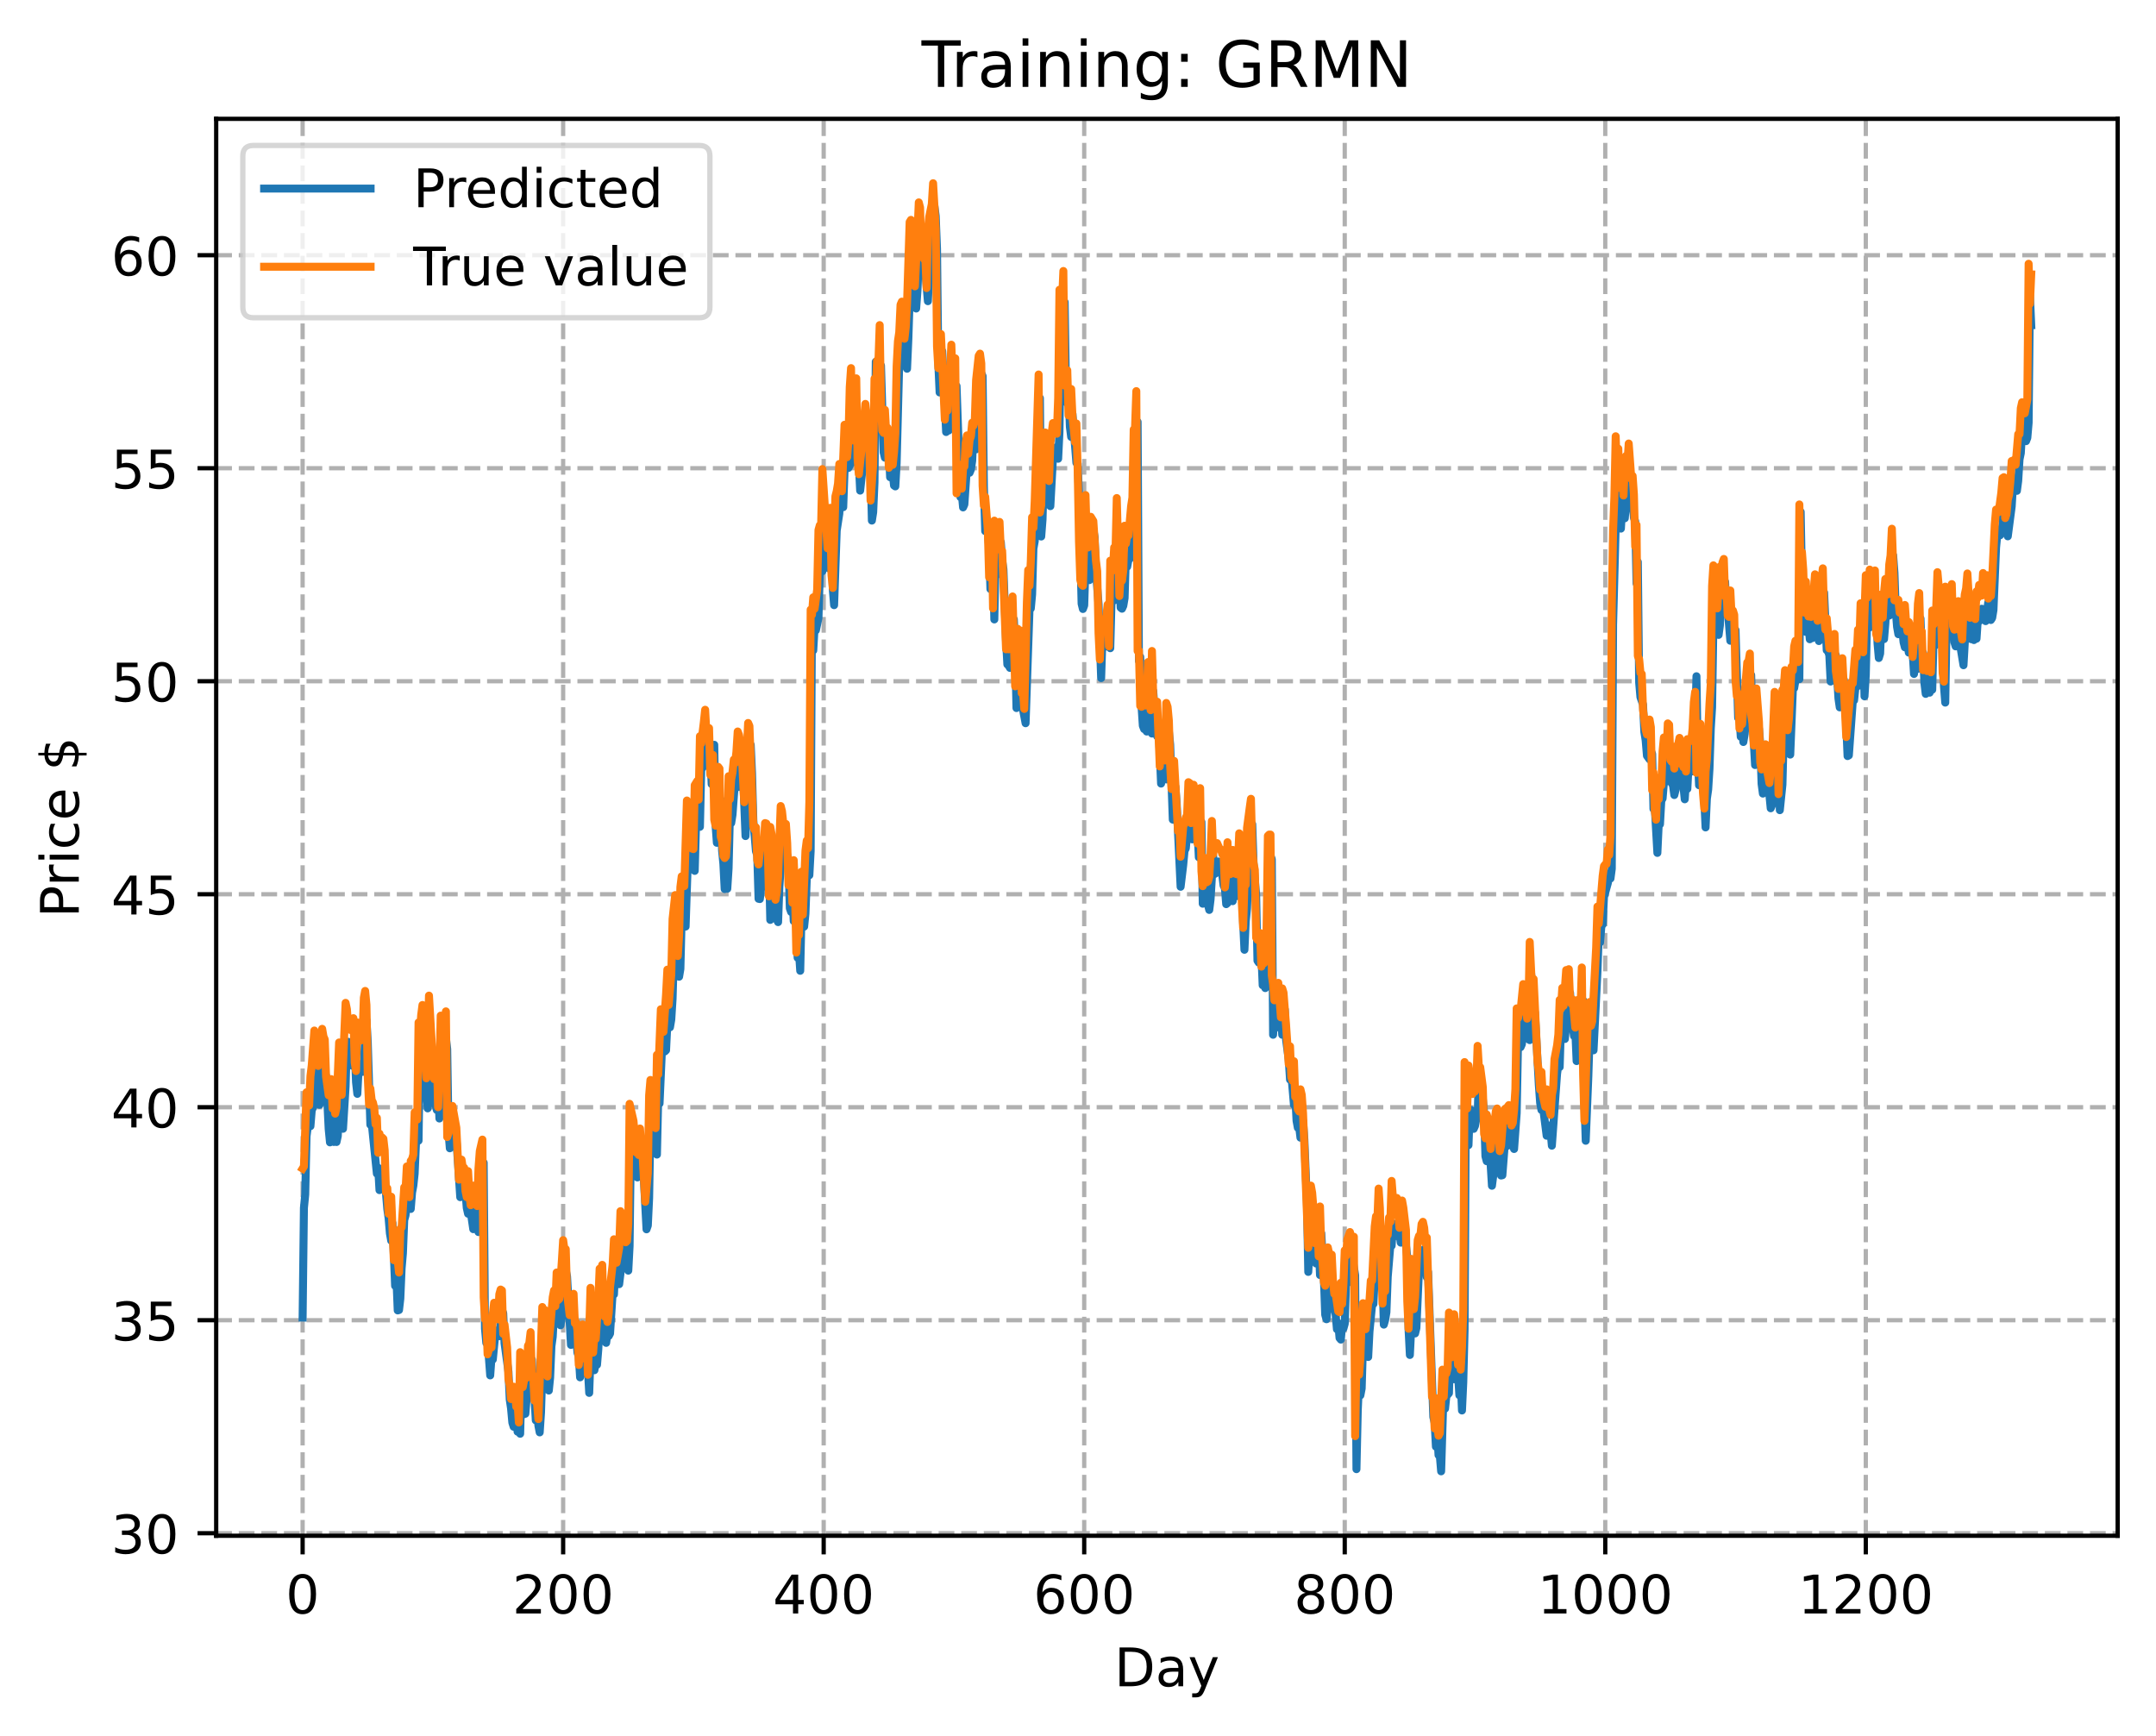 <?xml version="1.0" encoding="utf-8" standalone="no"?>
<!DOCTYPE svg PUBLIC "-//W3C//DTD SVG 1.1//EN"
  "http://www.w3.org/Graphics/SVG/1.1/DTD/svg11.dtd">
<!-- Created with matplotlib (https://matplotlib.org/) -->
<svg height="325.986pt" version="1.1" viewBox="0 0 404.923 325.986" width="404.923pt" xmlns="http://www.w3.org/2000/svg" xmlns:xlink="http://www.w3.org/1999/xlink">
 <defs>
  <style type="text/css">
*{stroke-linecap:butt;stroke-linejoin:round;}
  </style>
 </defs>
 <g id="figure_1">
  <g id="patch_1">
   <path d="M 0 325.986 
L 404.923 325.986 
L 404.923 0 
L 0 0 
z
" style="fill:#ffffff;"/>
  </g>
  <g id="axes_1">
   <g id="patch_2">
    <path d="M 40.603 288.43 
L 397.723 288.43 
L 397.723 22.318 
L 40.603 22.318 
z
" style="fill:#ffffff;"/>
   </g>
   <g id="matplotlib.axis_1">
    <g id="xtick_1">
     <g id="line2d_1">
      <path clip-path="url(#pd7319566f0)" d="M 56.836 288.43 
L 56.836 22.318 
" style="fill:none;stroke:#b0b0b0;stroke-dasharray:2.96,1.28;stroke-dashoffset:0;stroke-width:0.8;"/>
     </g>
     <g id="line2d_2">
      <defs>
       <path d="M 0 0 
L 0 3.5 
" id="m1fe314e493" style="stroke:#000000;stroke-width:0.8;"/>
      </defs>
      <g>
       <use style="stroke:#000000;stroke-width:0.8;" x="56.836" xlink:href="#m1fe314e493" y="288.43"/>
      </g>
     </g>
     <g id="text_1">
      <!-- 0 -->
      <defs>
       <path d="M 31.781 66.406 
Q 24.172 66.406 20.328 58.906 
Q 16.5 51.422 16.5 36.375 
Q 16.5 21.391 20.328 13.891 
Q 24.172 6.391 31.781 6.391 
Q 39.453 6.391 43.281 13.891 
Q 47.125 21.391 47.125 36.375 
Q 47.125 51.422 43.281 58.906 
Q 39.453 66.406 31.781 66.406 
z
M 31.781 74.219 
Q 44.047 74.219 50.516 64.516 
Q 56.984 54.828 56.984 36.375 
Q 56.984 17.969 50.516 8.266 
Q 44.047 -1.422 31.781 -1.422 
Q 19.531 -1.422 13.062 8.266 
Q 6.594 17.969 6.594 36.375 
Q 6.594 54.828 13.062 64.516 
Q 19.531 74.219 31.781 74.219 
z
" id="DejaVuSans-48"/>
      </defs>
      <g transform="translate(53.655 303.029)scale(0.1 -0.1)">
       <use xlink:href="#DejaVuSans-48"/>
      </g>
     </g>
    </g>
    <g id="xtick_2">
     <g id="line2d_3">
      <path clip-path="url(#pd7319566f0)" d="M 105.766 288.43 
L 105.766 22.318 
" style="fill:none;stroke:#b0b0b0;stroke-dasharray:2.96,1.28;stroke-dashoffset:0;stroke-width:0.8;"/>
     </g>
     <g id="line2d_4">
      <g>
       <use style="stroke:#000000;stroke-width:0.8;" x="105.766" xlink:href="#m1fe314e493" y="288.43"/>
      </g>
     </g>
     <g id="text_2">
      <!-- 200 -->
      <defs>
       <path d="M 19.188 8.297 
L 53.609 8.297 
L 53.609 0 
L 7.328 0 
L 7.328 8.297 
Q 12.938 14.109 22.625 23.891 
Q 32.328 33.688 34.812 36.531 
Q 39.547 41.844 41.422 45.531 
Q 43.312 49.219 43.312 52.781 
Q 43.312 58.594 39.234 62.25 
Q 35.156 65.922 28.609 65.922 
Q 23.969 65.922 18.812 64.312 
Q 13.672 62.703 7.812 59.422 
L 7.812 69.391 
Q 13.766 71.781 18.938 73 
Q 24.125 74.219 28.422 74.219 
Q 39.75 74.219 46.484 68.547 
Q 53.219 62.891 53.219 53.422 
Q 53.219 48.922 51.531 44.891 
Q 49.859 40.875 45.406 35.406 
Q 44.188 33.984 37.641 27.219 
Q 31.109 20.453 19.188 8.297 
z
" id="DejaVuSans-50"/>
      </defs>
      <g transform="translate(96.223 303.029)scale(0.1 -0.1)">
       <use xlink:href="#DejaVuSans-50"/>
       <use x="63.623" xlink:href="#DejaVuSans-48"/>
       <use x="127.246" xlink:href="#DejaVuSans-48"/>
      </g>
     </g>
    </g>
    <g id="xtick_3">
     <g id="line2d_5">
      <path clip-path="url(#pd7319566f0)" d="M 154.697 288.43 
L 154.697 22.318 
" style="fill:none;stroke:#b0b0b0;stroke-dasharray:2.96,1.28;stroke-dashoffset:0;stroke-width:0.8;"/>
     </g>
     <g id="line2d_6">
      <g>
       <use style="stroke:#000000;stroke-width:0.8;" x="154.697" xlink:href="#m1fe314e493" y="288.43"/>
      </g>
     </g>
     <g id="text_3">
      <!-- 400 -->
      <defs>
       <path d="M 37.797 64.312 
L 12.891 25.391 
L 37.797 25.391 
z
M 35.203 72.906 
L 47.609 72.906 
L 47.609 25.391 
L 58.016 25.391 
L 58.016 17.188 
L 47.609 17.188 
L 47.609 0 
L 37.797 0 
L 37.797 17.188 
L 4.891 17.188 
L 4.891 26.703 
z
" id="DejaVuSans-52"/>
      </defs>
      <g transform="translate(145.153 303.029)scale(0.1 -0.1)">
       <use xlink:href="#DejaVuSans-52"/>
       <use x="63.623" xlink:href="#DejaVuSans-48"/>
       <use x="127.246" xlink:href="#DejaVuSans-48"/>
      </g>
     </g>
    </g>
    <g id="xtick_4">
     <g id="line2d_7">
      <path clip-path="url(#pd7319566f0)" d="M 203.628 288.43 
L 203.628 22.318 
" style="fill:none;stroke:#b0b0b0;stroke-dasharray:2.96,1.28;stroke-dashoffset:0;stroke-width:0.8;"/>
     </g>
     <g id="line2d_8">
      <g>
       <use style="stroke:#000000;stroke-width:0.8;" x="203.628" xlink:href="#m1fe314e493" y="288.43"/>
      </g>
     </g>
     <g id="text_4">
      <!-- 600 -->
      <defs>
       <path d="M 33.016 40.375 
Q 26.375 40.375 22.484 35.828 
Q 18.609 31.297 18.609 23.391 
Q 18.609 15.531 22.484 10.953 
Q 26.375 6.391 33.016 6.391 
Q 39.656 6.391 43.531 10.953 
Q 47.406 15.531 47.406 23.391 
Q 47.406 31.297 43.531 35.828 
Q 39.656 40.375 33.016 40.375 
z
M 52.594 71.297 
L 52.594 62.312 
Q 48.875 64.062 45.094 64.984 
Q 41.312 65.922 37.594 65.922 
Q 27.828 65.922 22.672 59.328 
Q 17.531 52.734 16.797 39.406 
Q 19.672 43.656 24.016 45.922 
Q 28.375 48.188 33.594 48.188 
Q 44.578 48.188 50.953 41.516 
Q 57.328 34.859 57.328 23.391 
Q 57.328 12.156 50.688 5.359 
Q 44.047 -1.422 33.016 -1.422 
Q 20.359 -1.422 13.672 8.266 
Q 6.984 17.969 6.984 36.375 
Q 6.984 53.656 15.188 63.938 
Q 23.391 74.219 37.203 74.219 
Q 40.922 74.219 44.703 73.484 
Q 48.484 72.75 52.594 71.297 
z
" id="DejaVuSans-54"/>
      </defs>
      <g transform="translate(194.084 303.029)scale(0.1 -0.1)">
       <use xlink:href="#DejaVuSans-54"/>
       <use x="63.623" xlink:href="#DejaVuSans-48"/>
       <use x="127.246" xlink:href="#DejaVuSans-48"/>
      </g>
     </g>
    </g>
    <g id="xtick_5">
     <g id="line2d_9">
      <path clip-path="url(#pd7319566f0)" d="M 252.558 288.43 
L 252.558 22.318 
" style="fill:none;stroke:#b0b0b0;stroke-dasharray:2.96,1.28;stroke-dashoffset:0;stroke-width:0.8;"/>
     </g>
     <g id="line2d_10">
      <g>
       <use style="stroke:#000000;stroke-width:0.8;" x="252.558" xlink:href="#m1fe314e493" y="288.43"/>
      </g>
     </g>
     <g id="text_5">
      <!-- 800 -->
      <defs>
       <path d="M 31.781 34.625 
Q 24.75 34.625 20.719 30.859 
Q 16.703 27.094 16.703 20.516 
Q 16.703 13.922 20.719 10.156 
Q 24.75 6.391 31.781 6.391 
Q 38.812 6.391 42.859 10.172 
Q 46.922 13.969 46.922 20.516 
Q 46.922 27.094 42.891 30.859 
Q 38.875 34.625 31.781 34.625 
z
M 21.922 38.812 
Q 15.578 40.375 12.031 44.719 
Q 8.5 49.078 8.5 55.328 
Q 8.5 64.062 14.719 69.141 
Q 20.953 74.219 31.781 74.219 
Q 42.672 74.219 48.875 69.141 
Q 55.078 64.062 55.078 55.328 
Q 55.078 49.078 51.531 44.719 
Q 48 40.375 41.703 38.812 
Q 48.828 37.156 52.797 32.312 
Q 56.781 27.484 56.781 20.516 
Q 56.781 9.906 50.312 4.234 
Q 43.844 -1.422 31.781 -1.422 
Q 19.734 -1.422 13.25 4.234 
Q 6.781 9.906 6.781 20.516 
Q 6.781 27.484 10.781 32.312 
Q 14.797 37.156 21.922 38.812 
z
M 18.312 54.391 
Q 18.312 48.734 21.844 45.562 
Q 25.391 42.391 31.781 42.391 
Q 38.141 42.391 41.719 45.562 
Q 45.312 48.734 45.312 54.391 
Q 45.312 60.062 41.719 63.234 
Q 38.141 66.406 31.781 66.406 
Q 25.391 66.406 21.844 63.234 
Q 18.312 60.062 18.312 54.391 
z
" id="DejaVuSans-56"/>
      </defs>
      <g transform="translate(243.015 303.029)scale(0.1 -0.1)">
       <use xlink:href="#DejaVuSans-56"/>
       <use x="63.623" xlink:href="#DejaVuSans-48"/>
       <use x="127.246" xlink:href="#DejaVuSans-48"/>
      </g>
     </g>
    </g>
    <g id="xtick_6">
     <g id="line2d_11">
      <path clip-path="url(#pd7319566f0)" d="M 301.489 288.43 
L 301.489 22.318 
" style="fill:none;stroke:#b0b0b0;stroke-dasharray:2.96,1.28;stroke-dashoffset:0;stroke-width:0.8;"/>
     </g>
     <g id="line2d_12">
      <g>
       <use style="stroke:#000000;stroke-width:0.8;" x="301.489" xlink:href="#m1fe314e493" y="288.43"/>
      </g>
     </g>
     <g id="text_6">
      <!-- 1000 -->
      <defs>
       <path d="M 12.406 8.297 
L 28.516 8.297 
L 28.516 63.922 
L 10.984 60.406 
L 10.984 69.391 
L 28.422 72.906 
L 38.281 72.906 
L 38.281 8.297 
L 54.391 8.297 
L 54.391 0 
L 12.406 0 
z
" id="DejaVuSans-49"/>
      </defs>
      <g transform="translate(288.764 303.029)scale(0.1 -0.1)">
       <use xlink:href="#DejaVuSans-49"/>
       <use x="63.623" xlink:href="#DejaVuSans-48"/>
       <use x="127.246" xlink:href="#DejaVuSans-48"/>
       <use x="190.869" xlink:href="#DejaVuSans-48"/>
      </g>
     </g>
    </g>
    <g id="xtick_7">
     <g id="line2d_13">
      <path clip-path="url(#pd7319566f0)" d="M 350.419 288.43 
L 350.419 22.318 
" style="fill:none;stroke:#b0b0b0;stroke-dasharray:2.96,1.28;stroke-dashoffset:0;stroke-width:0.8;"/>
     </g>
     <g id="line2d_14">
      <g>
       <use style="stroke:#000000;stroke-width:0.8;" x="350.419" xlink:href="#m1fe314e493" y="288.43"/>
      </g>
     </g>
     <g id="text_7">
      <!-- 1200 -->
      <g transform="translate(337.694 303.029)scale(0.1 -0.1)">
       <use xlink:href="#DejaVuSans-49"/>
       <use x="63.623" xlink:href="#DejaVuSans-50"/>
       <use x="127.246" xlink:href="#DejaVuSans-48"/>
       <use x="190.869" xlink:href="#DejaVuSans-48"/>
      </g>
     </g>
    </g>
    <g id="text_8">
     <!-- Day -->
     <defs>
      <path d="M 19.672 64.797 
L 19.672 8.109 
L 31.594 8.109 
Q 46.688 8.109 53.688 14.938 
Q 60.688 21.781 60.688 36.531 
Q 60.688 51.172 53.688 57.984 
Q 46.688 64.797 31.594 64.797 
z
M 9.812 72.906 
L 30.078 72.906 
Q 51.266 72.906 61.172 64.094 
Q 71.094 55.281 71.094 36.531 
Q 71.094 17.672 61.125 8.828 
Q 51.172 0 30.078 0 
L 9.812 0 
z
" id="DejaVuSans-68"/>
      <path d="M 34.281 27.484 
Q 23.391 27.484 19.188 25 
Q 14.984 22.516 14.984 16.5 
Q 14.984 11.719 18.141 8.906 
Q 21.297 6.109 26.703 6.109 
Q 34.188 6.109 38.703 11.406 
Q 43.219 16.703 43.219 25.484 
L 43.219 27.484 
z
M 52.203 31.203 
L 52.203 0 
L 43.219 0 
L 43.219 8.297 
Q 40.141 3.328 35.547 0.953 
Q 30.953 -1.422 24.312 -1.422 
Q 15.922 -1.422 10.953 3.297 
Q 6 8.016 6 15.922 
Q 6 25.141 12.172 29.828 
Q 18.359 34.516 30.609 34.516 
L 43.219 34.516 
L 43.219 35.406 
Q 43.219 41.609 39.141 45 
Q 35.062 48.391 27.688 48.391 
Q 23 48.391 18.547 47.266 
Q 14.109 46.141 10.016 43.891 
L 10.016 52.203 
Q 14.938 54.109 19.578 55.047 
Q 24.219 56 28.609 56 
Q 40.484 56 46.344 49.844 
Q 52.203 43.703 52.203 31.203 
z
" id="DejaVuSans-97"/>
      <path d="M 32.172 -5.078 
Q 28.375 -14.844 24.75 -17.812 
Q 21.141 -20.797 15.094 -20.797 
L 7.906 -20.797 
L 7.906 -13.281 
L 13.188 -13.281 
Q 16.891 -13.281 18.938 -11.516 
Q 21 -9.766 23.484 -3.219 
L 25.094 0.875 
L 2.984 54.688 
L 12.5 54.688 
L 29.594 11.922 
L 46.688 54.688 
L 56.203 54.688 
z
" id="DejaVuSans-121"/>
     </defs>
     <g transform="translate(209.29 316.707)scale(0.1 -0.1)">
      <use xlink:href="#DejaVuSans-68"/>
      <use x="77.002" xlink:href="#DejaVuSans-97"/>
      <use x="138.281" xlink:href="#DejaVuSans-121"/>
     </g>
    </g>
   </g>
   <g id="matplotlib.axis_2">
    <g id="ytick_1">
     <g id="line2d_15">
      <path clip-path="url(#pd7319566f0)" d="M 40.603 287.96 
L 397.723 287.96 
" style="fill:none;stroke:#b0b0b0;stroke-dasharray:2.96,1.28;stroke-dashoffset:0;stroke-width:0.8;"/>
     </g>
     <g id="line2d_16">
      <defs>
       <path d="M 0 0 
L -3.5 0 
" id="m9802e642b5" style="stroke:#000000;stroke-width:0.8;"/>
      </defs>
      <g>
       <use style="stroke:#000000;stroke-width:0.8;" x="40.603" xlink:href="#m9802e642b5" y="287.96"/>
      </g>
     </g>
     <g id="text_9">
      <!-- 30 -->
      <defs>
       <path d="M 40.578 39.312 
Q 47.656 37.797 51.625 33 
Q 55.609 28.219 55.609 21.188 
Q 55.609 10.406 48.188 4.484 
Q 40.766 -1.422 27.094 -1.422 
Q 22.516 -1.422 17.656 -0.516 
Q 12.797 0.391 7.625 2.203 
L 7.625 11.719 
Q 11.719 9.328 16.594 8.109 
Q 21.484 6.891 26.812 6.891 
Q 36.078 6.891 40.938 10.547 
Q 45.797 14.203 45.797 21.188 
Q 45.797 27.641 41.281 31.266 
Q 36.766 34.906 28.719 34.906 
L 20.219 34.906 
L 20.219 43.016 
L 29.109 43.016 
Q 36.375 43.016 40.234 45.922 
Q 44.094 48.828 44.094 54.297 
Q 44.094 59.906 40.109 62.906 
Q 36.141 65.922 28.719 65.922 
Q 24.656 65.922 20.016 65.031 
Q 15.375 64.156 9.812 62.312 
L 9.812 71.094 
Q 15.438 72.656 20.344 73.438 
Q 25.25 74.219 29.594 74.219 
Q 40.828 74.219 47.359 69.109 
Q 53.906 64.016 53.906 55.328 
Q 53.906 49.266 50.438 45.094 
Q 46.969 40.922 40.578 39.312 
z
" id="DejaVuSans-51"/>
      </defs>
      <g transform="translate(20.878 291.759)scale(0.1 -0.1)">
       <use xlink:href="#DejaVuSans-51"/>
       <use x="63.623" xlink:href="#DejaVuSans-48"/>
      </g>
     </g>
    </g>
    <g id="ytick_2">
     <g id="line2d_17">
      <path clip-path="url(#pd7319566f0)" d="M 40.603 247.956 
L 397.723 247.956 
" style="fill:none;stroke:#b0b0b0;stroke-dasharray:2.96,1.28;stroke-dashoffset:0;stroke-width:0.8;"/>
     </g>
     <g id="line2d_18">
      <g>
       <use style="stroke:#000000;stroke-width:0.8;" x="40.603" xlink:href="#m9802e642b5" y="247.956"/>
      </g>
     </g>
     <g id="text_10">
      <!-- 35 -->
      <defs>
       <path d="M 10.797 72.906 
L 49.516 72.906 
L 49.516 64.594 
L 19.828 64.594 
L 19.828 46.734 
Q 21.969 47.469 24.109 47.828 
Q 26.266 48.188 28.422 48.188 
Q 40.625 48.188 47.75 41.5 
Q 54.891 34.812 54.891 23.391 
Q 54.891 11.625 47.562 5.094 
Q 40.234 -1.422 26.906 -1.422 
Q 22.312 -1.422 17.547 -0.641 
Q 12.797 0.141 7.719 1.703 
L 7.719 11.625 
Q 12.109 9.234 16.797 8.062 
Q 21.484 6.891 26.703 6.891 
Q 35.156 6.891 40.078 11.328 
Q 45.016 15.766 45.016 23.391 
Q 45.016 31 40.078 35.438 
Q 35.156 39.891 26.703 39.891 
Q 22.75 39.891 18.812 39.016 
Q 14.891 38.141 10.797 36.281 
z
" id="DejaVuSans-53"/>
      </defs>
      <g transform="translate(20.878 251.755)scale(0.1 -0.1)">
       <use xlink:href="#DejaVuSans-51"/>
       <use x="63.623" xlink:href="#DejaVuSans-53"/>
      </g>
     </g>
    </g>
    <g id="ytick_3">
     <g id="line2d_19">
      <path clip-path="url(#pd7319566f0)" d="M 40.603 207.952 
L 397.723 207.952 
" style="fill:none;stroke:#b0b0b0;stroke-dasharray:2.96,1.28;stroke-dashoffset:0;stroke-width:0.8;"/>
     </g>
     <g id="line2d_20">
      <g>
       <use style="stroke:#000000;stroke-width:0.8;" x="40.603" xlink:href="#m9802e642b5" y="207.952"/>
      </g>
     </g>
     <g id="text_11">
      <!-- 40 -->
      <g transform="translate(20.878 211.751)scale(0.1 -0.1)">
       <use xlink:href="#DejaVuSans-52"/>
       <use x="63.623" xlink:href="#DejaVuSans-48"/>
      </g>
     </g>
    </g>
    <g id="ytick_4">
     <g id="line2d_21">
      <path clip-path="url(#pd7319566f0)" d="M 40.603 167.948 
L 397.723 167.948 
" style="fill:none;stroke:#b0b0b0;stroke-dasharray:2.96,1.28;stroke-dashoffset:0;stroke-width:0.8;"/>
     </g>
     <g id="line2d_22">
      <g>
       <use style="stroke:#000000;stroke-width:0.8;" x="40.603" xlink:href="#m9802e642b5" y="167.948"/>
      </g>
     </g>
     <g id="text_12">
      <!-- 45 -->
      <g transform="translate(20.878 171.747)scale(0.1 -0.1)">
       <use xlink:href="#DejaVuSans-52"/>
       <use x="63.623" xlink:href="#DejaVuSans-53"/>
      </g>
     </g>
    </g>
    <g id="ytick_5">
     <g id="line2d_23">
      <path clip-path="url(#pd7319566f0)" d="M 40.603 127.944 
L 397.723 127.944 
" style="fill:none;stroke:#b0b0b0;stroke-dasharray:2.96,1.28;stroke-dashoffset:0;stroke-width:0.8;"/>
     </g>
     <g id="line2d_24">
      <g>
       <use style="stroke:#000000;stroke-width:0.8;" x="40.603" xlink:href="#m9802e642b5" y="127.944"/>
      </g>
     </g>
     <g id="text_13">
      <!-- 50 -->
      <g transform="translate(20.878 131.743)scale(0.1 -0.1)">
       <use xlink:href="#DejaVuSans-53"/>
       <use x="63.623" xlink:href="#DejaVuSans-48"/>
      </g>
     </g>
    </g>
    <g id="ytick_6">
     <g id="line2d_25">
      <path clip-path="url(#pd7319566f0)" d="M 40.603 87.94 
L 397.723 87.94 
" style="fill:none;stroke:#b0b0b0;stroke-dasharray:2.96,1.28;stroke-dashoffset:0;stroke-width:0.8;"/>
     </g>
     <g id="line2d_26">
      <g>
       <use style="stroke:#000000;stroke-width:0.8;" x="40.603" xlink:href="#m9802e642b5" y="87.94"/>
      </g>
     </g>
     <g id="text_14">
      <!-- 55 -->
      <g transform="translate(20.878 91.739)scale(0.1 -0.1)">
       <use xlink:href="#DejaVuSans-53"/>
       <use x="63.623" xlink:href="#DejaVuSans-53"/>
      </g>
     </g>
    </g>
    <g id="ytick_7">
     <g id="line2d_27">
      <path clip-path="url(#pd7319566f0)" d="M 40.603 47.935 
L 397.723 47.935 
" style="fill:none;stroke:#b0b0b0;stroke-dasharray:2.96,1.28;stroke-dashoffset:0;stroke-width:0.8;"/>
     </g>
     <g id="line2d_28">
      <g>
       <use style="stroke:#000000;stroke-width:0.8;" x="40.603" xlink:href="#m9802e642b5" y="47.935"/>
      </g>
     </g>
     <g id="text_15">
      <!-- 60 -->
      <g transform="translate(20.878 51.735)scale(0.1 -0.1)">
       <use xlink:href="#DejaVuSans-54"/>
       <use x="63.623" xlink:href="#DejaVuSans-48"/>
      </g>
     </g>
    </g>
    <g id="text_16">
     <!-- Price $ -->
     <defs>
      <path d="M 19.672 64.797 
L 19.672 37.406 
L 32.078 37.406 
Q 38.969 37.406 42.719 40.969 
Q 46.484 44.531 46.484 51.125 
Q 46.484 57.672 42.719 61.234 
Q 38.969 64.797 32.078 64.797 
z
M 9.812 72.906 
L 32.078 72.906 
Q 44.344 72.906 50.609 67.359 
Q 56.891 61.812 56.891 51.125 
Q 56.891 40.328 50.609 34.812 
Q 44.344 29.297 32.078 29.297 
L 19.672 29.297 
L 19.672 0 
L 9.812 0 
z
" id="DejaVuSans-80"/>
      <path d="M 41.109 46.297 
Q 39.594 47.172 37.812 47.578 
Q 36.031 48 33.891 48 
Q 26.266 48 22.188 43.047 
Q 18.109 38.094 18.109 28.812 
L 18.109 0 
L 9.078 0 
L 9.078 54.688 
L 18.109 54.688 
L 18.109 46.188 
Q 20.953 51.172 25.484 53.578 
Q 30.031 56 36.531 56 
Q 37.453 56 38.578 55.875 
Q 39.703 55.766 41.062 55.516 
z
" id="DejaVuSans-114"/>
      <path d="M 9.422 54.688 
L 18.406 54.688 
L 18.406 0 
L 9.422 0 
z
M 9.422 75.984 
L 18.406 75.984 
L 18.406 64.594 
L 9.422 64.594 
z
" id="DejaVuSans-105"/>
      <path d="M 48.781 52.594 
L 48.781 44.188 
Q 44.969 46.297 41.141 47.344 
Q 37.312 48.391 33.406 48.391 
Q 24.656 48.391 19.812 42.844 
Q 14.984 37.312 14.984 27.297 
Q 14.984 17.281 19.812 11.734 
Q 24.656 6.203 33.406 6.203 
Q 37.312 6.203 41.141 7.25 
Q 44.969 8.297 48.781 10.406 
L 48.781 2.094 
Q 45.016 0.344 40.984 -0.531 
Q 36.969 -1.422 32.422 -1.422 
Q 20.062 -1.422 12.781 6.344 
Q 5.516 14.109 5.516 27.297 
Q 5.516 40.672 12.859 48.328 
Q 20.219 56 33.016 56 
Q 37.156 56 41.109 55.141 
Q 45.062 54.297 48.781 52.594 
z
" id="DejaVuSans-99"/>
      <path d="M 56.203 29.594 
L 56.203 25.203 
L 14.891 25.203 
Q 15.484 15.922 20.484 11.062 
Q 25.484 6.203 34.422 6.203 
Q 39.594 6.203 44.453 7.469 
Q 49.312 8.734 54.109 11.281 
L 54.109 2.781 
Q 49.266 0.734 44.188 -0.344 
Q 39.109 -1.422 33.891 -1.422 
Q 20.797 -1.422 13.156 6.188 
Q 5.516 13.812 5.516 26.812 
Q 5.516 40.234 12.766 48.109 
Q 20.016 56 32.328 56 
Q 43.359 56 49.781 48.891 
Q 56.203 41.797 56.203 29.594 
z
M 47.219 32.234 
Q 47.125 39.594 43.094 43.984 
Q 39.062 48.391 32.422 48.391 
Q 24.906 48.391 20.391 44.141 
Q 15.875 39.891 15.188 32.172 
z
" id="DejaVuSans-101"/>
      <path id="DejaVuSans-32"/>
      <path d="M 33.797 -14.703 
L 28.906 -14.703 
L 28.859 0 
Q 23.734 0.094 18.609 1.188 
Q 13.484 2.297 8.297 4.5 
L 8.297 13.281 
Q 13.281 10.156 18.375 8.562 
Q 23.484 6.984 28.906 6.938 
L 28.906 29.203 
Q 18.109 30.953 13.203 35.156 
Q 8.297 39.359 8.297 46.688 
Q 8.297 54.641 13.625 59.219 
Q 18.953 63.812 28.906 64.5 
L 28.906 75.984 
L 33.797 75.984 
L 33.797 64.656 
Q 38.328 64.453 42.578 63.688 
Q 46.828 62.938 50.875 61.625 
L 50.875 53.078 
Q 46.828 55.125 42.547 56.25 
Q 38.281 57.375 33.797 57.562 
L 33.797 36.719 
Q 44.875 35.016 50.094 30.609 
Q 55.328 26.219 55.328 18.609 
Q 55.328 10.359 49.781 5.594 
Q 44.234 0.828 33.797 0.094 
z
M 28.906 37.594 
L 28.906 57.625 
Q 23.25 56.984 20.266 54.391 
Q 17.281 51.812 17.281 47.516 
Q 17.281 43.312 20.031 40.969 
Q 22.797 38.625 28.906 37.594 
z
M 33.797 28.219 
L 33.797 7.078 
Q 39.984 7.906 43.141 10.594 
Q 46.297 13.281 46.297 17.672 
Q 46.297 21.969 43.281 24.5 
Q 40.281 27.047 33.797 28.219 
z
" id="DejaVuSans-36"/>
     </defs>
     <g transform="translate(14.798 172.342)rotate(-90)scale(0.1 -0.1)">
      <use xlink:href="#DejaVuSans-80"/>
      <use x="58.553" xlink:href="#DejaVuSans-114"/>
      <use x="99.666" xlink:href="#DejaVuSans-105"/>
      <use x="127.449" xlink:href="#DejaVuSans-99"/>
      <use x="182.43" xlink:href="#DejaVuSans-101"/>
      <use x="243.953" xlink:href="#DejaVuSans-32"/>
      <use x="275.74" xlink:href="#DejaVuSans-36"/>
     </g>
    </g>
   </g>
   <g id="line2d_29">
    <path clip-path="url(#pd7319566f0)" d="M 56.836 247.455 
L 57.081 226.852 
L 57.325 224.362 
L 57.57 213.41 
L 58.059 209.689 
L 58.304 211.51 
L 58.548 208.548 
L 58.793 207.977 
L 59.282 199.649 
L 59.772 205.493 
L 60.016 207.5 
L 60.506 205.573 
L 60.75 200.31 
L 61.24 202.107 
L 61.729 212.031 
L 61.974 214.551 
L 62.463 208.974 
L 62.708 214.48 
L 62.952 210.462 
L 63.197 214.484 
L 63.441 213.366 
L 63.931 201.981 
L 64.42 211.999 
L 64.909 204.052 
L 65.154 195.701 
L 65.399 195.664 
L 65.643 200.072 
L 65.888 198.736 
L 66.133 200.145 
L 66.622 197.102 
L 66.867 203.255 
L 67.111 205.439 
L 67.356 200.729 
L 67.601 201.146 
L 67.845 199.803 
L 68.09 201.319 
L 68.335 200.384 
L 68.579 194.345 
L 68.824 191.592 
L 69.069 195.709 
L 69.558 211.24 
L 69.802 210.852 
L 70.781 220.426 
L 71.026 219.316 
L 71.27 223.518 
L 71.515 220.939 
L 71.76 222.41 
L 72.004 220.542 
L 72.249 221.209 
L 72.738 227.07 
L 72.983 228.774 
L 73.228 231.647 
L 73.472 233.017 
L 73.717 229.744 
L 74.206 241.501 
L 74.451 240.056 
L 74.696 246.112 
L 74.94 246.04 
L 75.185 243.908 
L 75.429 238.196 
L 75.674 235.346 
L 75.919 229.151 
L 76.163 228.259 
L 76.653 223.811 
L 76.897 222.798 
L 77.142 227.057 
L 77.387 223.998 
L 77.631 222.69 
L 77.876 220.417 
L 78.121 214.791 
L 78.365 211.987 
L 78.61 214.232 
L 78.855 197.001 
L 79.099 199.289 
L 79.589 196.245 
L 79.833 203.604 
L 80.078 205.007 
L 80.323 208.166 
L 80.567 204.673 
L 80.812 197.083 
L 81.056 196.012 
L 81.546 207.282 
L 81.79 207.442 
L 82.035 208.472 
L 82.28 204.048 
L 82.524 210.07 
L 82.769 207.542 
L 83.014 195.747 
L 83.258 196.714 
L 83.503 195.073 
L 83.748 194.94 
L 83.992 197.039 
L 84.237 212.608 
L 84.482 215.663 
L 84.726 214.234 
L 84.971 212.026 
L 85.705 213.82 
L 86.439 224.846 
L 86.684 223.898 
L 86.928 221.018 
L 87.173 223.446 
L 87.417 223.787 
L 87.662 226.86 
L 87.907 227.953 
L 88.151 225.886 
L 88.885 230.853 
L 89.13 228.065 
L 89.375 226.678 
L 89.619 227.736 
L 89.864 231.397 
L 90.109 225.332 
L 90.598 218.988 
L 90.843 218.384 
L 91.087 249.541 
L 91.332 252.221 
L 91.577 251.816 
L 92.066 258.319 
L 92.311 254.939 
L 92.555 255.337 
L 93.044 250.333 
L 93.289 249.875 
L 93.534 249.946 
L 93.778 250.954 
L 94.268 246.023 
L 94.512 246.639 
L 94.757 252.262 
L 95.491 257.599 
L 95.736 262.85 
L 95.98 264.519 
L 96.225 267.188 
L 96.47 267.963 
L 96.959 265.927 
L 97.204 268.892 
L 97.448 268.749 
L 97.693 269.278 
L 97.938 259.616 
L 98.427 265.601 
L 98.672 265.517 
L 98.916 262.586 
L 99.161 261.84 
L 99.405 258.176 
L 99.65 257.08 
L 99.895 255.358 
L 100.139 260.705 
L 100.384 262.55 
L 100.629 266.767 
L 100.873 264.144 
L 101.118 267.756 
L 101.363 269.02 
L 101.607 265.299 
L 102.097 249.874 
L 102.341 253.29 
L 102.586 251.442 
L 102.831 253.618 
L 103.075 261.162 
L 103.32 258.719 
L 103.565 252.852 
L 103.809 251.065 
L 104.054 246.598 
L 104.299 245.983 
L 104.543 247.497 
L 104.788 244.87 
L 105.277 248.904 
L 105.522 247.13 
L 106.011 238.517 
L 106.256 238.526 
L 106.5 239.736 
L 107.234 252.595 
L 107.479 248.763 
L 107.724 252.141 
L 107.968 248.038 
L 108.458 254.08 
L 108.702 254.709 
L 108.947 258.682 
L 109.192 257.212 
L 109.436 252.573 
L 109.681 250.631 
L 109.926 255.416 
L 110.17 257.304 
L 110.415 257.18 
L 110.66 261.605 
L 111.149 247.721 
L 111.393 250.759 
L 111.638 257.346 
L 111.883 255.999 
L 112.127 256.324 
L 112.372 253.367 
L 112.861 243.118 
L 113.106 242.453 
L 113.351 242.229 
L 113.595 248.902 
L 113.84 252.207 
L 114.085 250.473 
L 114.329 250.922 
L 114.574 250.452 
L 115.063 242.775 
L 115.308 243.109 
L 115.553 238.004 
L 116.042 240.968 
L 116.287 241.184 
L 116.531 239.166 
L 116.776 232.778 
L 117.02 232.12 
L 117.265 235.656 
L 117.51 236.209 
L 117.754 238.083 
L 117.999 238.643 
L 118.244 233.995 
L 118.488 214.169 
L 118.733 213.592 
L 119.222 215.818 
L 119.712 221.139 
L 119.956 220.241 
L 120.201 220.257 
L 120.446 217.664 
L 120.935 221.646 
L 121.424 230.88 
L 121.669 230.176 
L 121.914 224.984 
L 122.158 210.945 
L 122.403 207.821 
L 122.648 206.347 
L 122.892 208.814 
L 123.137 215.389 
L 123.381 216.842 
L 123.626 206.07 
L 123.871 207.255 
L 124.36 196.278 
L 124.605 195.195 
L 124.849 197.483 
L 125.094 197.249 
L 125.583 187.215 
L 125.828 192.944 
L 126.073 191.493 
L 126.317 187.588 
L 126.562 179.231 
L 126.807 174.908 
L 127.051 173.137 
L 127.296 180.449 
L 127.541 183.44 
L 127.785 181.981 
L 128.03 172.171 
L 128.275 169.887 
L 128.519 171.46 
L 128.764 174.024 
L 129.253 159.552 
L 129.742 156.829 
L 129.987 159.224 
L 130.232 163.27 
L 130.476 163.563 
L 130.721 154.965 
L 131.21 153.368 
L 131.455 155.288 
L 131.7 144.338 
L 131.944 144.214 
L 132.189 143.806 
L 132.434 141.239 
L 132.678 137.488 
L 132.923 141.406 
L 133.168 142.874 
L 133.412 141.06 
L 133.657 147.265 
L 133.902 147.145 
L 134.146 139.884 
L 134.391 154.971 
L 134.636 158.291 
L 134.88 151.768 
L 135.125 150.185 
L 135.369 150.227 
L 135.614 159.731 
L 135.859 162.257 
L 136.103 166.979 
L 136.348 166.84 
L 136.593 166.919 
L 136.837 163.083 
L 137.082 153.16 
L 137.327 154.576 
L 137.571 153.034 
L 138.061 146.424 
L 138.305 146.557 
L 138.55 147.835 
L 139.039 141.711 
L 139.284 143.926 
L 139.529 144.914 
L 140.018 157.025 
L 140.263 151.894 
L 140.507 143.099 
L 140.752 140.661 
L 140.996 139.894 
L 141.241 145.243 
L 141.486 154.062 
L 141.975 159.855 
L 142.22 160.619 
L 142.464 168.805 
L 142.709 168.855 
L 142.954 166.776 
L 143.198 162.021 
L 143.443 161.649 
L 143.688 161.676 
L 143.932 159.162 
L 144.177 159.215 
L 144.422 161.787 
L 144.666 172.768 
L 144.911 161.632 
L 145.156 159.522 
L 145.4 165.382 
L 145.645 168.355 
L 145.89 172.705 
L 146.134 173.184 
L 146.379 166.437 
L 146.624 162.895 
L 146.868 156.157 
L 147.113 156.571 
L 147.602 159.883 
L 147.847 160.555 
L 148.091 161.802 
L 148.336 170.592 
L 148.581 171.279 
L 148.825 167.814 
L 149.07 172.984 
L 149.315 166.592 
L 149.804 179.881 
L 150.049 178.705 
L 150.293 182.326 
L 150.538 171.447 
L 150.783 169.048 
L 151.027 174.034 
L 151.272 171.605 
L 151.517 165.153 
L 151.761 162.785 
L 152.006 164.379 
L 152.251 159.8 
L 152.495 116.354 
L 152.74 122.162 
L 152.984 117.85 
L 153.229 118.384 
L 153.718 116.074 
L 153.963 107.766 
L 154.208 105.104 
L 154.452 107.302 
L 154.697 97.329 
L 154.942 96.767 
L 155.186 101.31 
L 155.431 102.979 
L 155.676 106.75 
L 155.92 105.401 
L 156.165 101.508 
L 156.41 110.691 
L 156.654 113.659 
L 157.144 99.648 
L 157.633 96.463 
L 157.878 91.371 
L 158.122 91.584 
L 158.367 95.257 
L 158.856 81.59 
L 159.345 87.889 
L 159.59 87.436 
L 159.835 79.038 
L 160.079 75.157 
L 160.324 82.893 
L 160.569 86.831 
L 161.058 77.768 
L 161.303 87.183 
L 161.547 92.143 
L 162.526 83.029 
L 162.771 79.488 
L 163.015 80.425 
L 163.505 87.469 
L 163.749 97.772 
L 163.994 96.199 
L 164.239 90.609 
L 164.483 67.939 
L 164.728 73.879 
L 164.972 70.837 
L 165.217 73.124 
L 165.462 68.665 
L 165.951 84.941 
L 166.196 85.955 
L 166.44 82.241 
L 166.685 84.365 
L 166.93 84.214 
L 167.174 89.628 
L 167.419 89.612 
L 167.664 88.905 
L 167.908 91.181 
L 168.153 91.351 
L 168.398 87.048 
L 168.887 68.074 
L 169.132 66.557 
L 169.376 61.132 
L 169.621 61.833 
L 169.866 61.328 
L 170.11 68.504 
L 170.355 69.254 
L 170.6 63.678 
L 171.089 48.562 
L 171.333 46.397 
L 171.578 46.595 
L 171.823 50.812 
L 172.067 57.942 
L 172.312 54.576 
L 172.557 48.461 
L 172.801 45.236 
L 173.046 45.032 
L 173.291 50.199 
L 173.535 51.074 
L 173.78 50.952 
L 174.269 56.564 
L 174.759 46.475 
L 175.493 38.687 
L 175.737 40.563 
L 175.982 46.743 
L 176.227 68.314 
L 176.471 73.71 
L 176.716 72.744 
L 176.96 65.961 
L 177.694 81.138 
L 177.939 79.964 
L 178.184 80.853 
L 178.428 76.963 
L 178.673 75.201 
L 178.918 68.827 
L 179.162 72.622 
L 179.407 72.803 
L 179.652 72.504 
L 180.386 93.365 
L 180.63 92.572 
L 180.875 95.295 
L 181.12 94.748 
L 181.609 87.589 
L 181.854 85.242 
L 182.098 88.792 
L 182.343 88.195 
L 182.588 86.544 
L 182.832 80.746 
L 183.077 80.972 
L 183.321 84.392 
L 183.566 76.057 
L 184.055 71.983 
L 184.3 70.098 
L 184.545 70.633 
L 184.789 91.32 
L 185.034 99.752 
L 185.279 98.471 
L 185.523 99.971 
L 185.768 102.805 
L 186.013 110.631 
L 186.502 104.437 
L 186.747 116.339 
L 186.991 104.196 
L 187.236 107.969 
L 187.481 106.713 
L 187.97 101.83 
L 188.215 105.178 
L 188.459 106.915 
L 188.948 120.256 
L 189.193 124.79 
L 189.438 125.009 
L 189.682 125.441 
L 189.927 119.519 
L 190.172 119.198 
L 190.416 116.324 
L 190.661 121.79 
L 190.906 132.981 
L 191.15 132.53 
L 191.395 124.567 
L 191.64 128.967 
L 191.884 124.078 
L 192.129 133.238 
L 192.618 135.831 
L 193.352 114.472 
L 193.597 114.282 
L 193.842 111.652 
L 194.086 103.038 
L 194.331 101.69 
L 194.575 98.082 
L 194.82 91.933 
L 195.065 79.958 
L 195.309 74.772 
L 195.554 100.766 
L 195.799 97.567 
L 196.043 89.245 
L 196.288 86.742 
L 196.533 85.916 
L 196.777 85.784 
L 197.267 95.06 
L 197.756 86.071 
L 198.001 84.683 
L 198.245 84.049 
L 198.735 86.159 
L 198.979 81.131 
L 199.224 64.262 
L 199.958 56.746 
L 200.203 73.001 
L 200.447 75.729 
L 200.692 73.625 
L 200.936 80.17 
L 201.181 82.062 
L 201.426 77.742 
L 202.16 86.925 
L 202.404 87.101 
L 202.649 93.096 
L 203.138 113.381 
L 203.383 114.376 
L 203.628 113.712 
L 204.117 98.155 
L 204.362 106.497 
L 204.606 108.953 
L 204.851 107.321 
L 205.096 100.387 
L 205.34 99.435 
L 205.585 100.921 
L 205.83 107.354 
L 206.319 113.443 
L 206.808 127.35 
L 207.053 119.811 
L 207.297 119.934 
L 207.542 120.3 
L 207.787 121.418 
L 208.031 118.578 
L 208.276 117.753 
L 208.521 121.74 
L 208.765 112.465 
L 209.01 111.963 
L 209.255 112.764 
L 209.744 108.878 
L 209.989 98.654 
L 210.233 109.104 
L 210.478 114.128 
L 210.723 114.321 
L 210.967 113.784 
L 211.212 112.333 
L 211.457 104.342 
L 211.701 106.44 
L 211.946 105.134 
L 212.191 104.954 
L 212.435 103.884 
L 212.924 97.621 
L 213.169 86.948 
L 213.658 79.235 
L 213.903 124.122 
L 214.148 123.371 
L 214.392 132.565 
L 214.637 136.312 
L 214.882 136.929 
L 215.126 137.012 
L 215.371 137.393 
L 215.616 136.541 
L 215.86 130.432 
L 216.35 137.769 
L 216.594 129.789 
L 217.084 136.891 
L 217.328 138.284 
L 217.573 135.596 
L 218.062 147.167 
L 218.307 145.415 
L 218.551 145.39 
L 218.796 145.023 
L 219.041 146.388 
L 219.285 138.563 
L 219.53 137.381 
L 219.775 139.848 
L 220.264 153.932 
L 220.509 153.961 
L 220.753 147.74 
L 220.998 151.095 
L 221.732 166.548 
L 222.221 162.475 
L 222.466 159.804 
L 222.711 159.335 
L 222.955 156.69 
L 223.2 156.268 
L 223.445 150.565 
L 223.689 150.77 
L 223.934 157.647 
L 224.179 153.445 
L 224.423 152.139 
L 224.668 156.206 
L 224.912 156.077 
L 225.157 161.009 
L 225.402 161.009 
L 225.646 154.395 
L 225.891 169.728 
L 226.136 169.225 
L 226.38 167.017 
L 226.625 167.255 
L 226.87 169.943 
L 227.114 170.896 
L 227.359 168.908 
L 227.848 160.762 
L 228.093 164.162 
L 228.338 164.009 
L 228.827 161.798 
L 229.072 163.44 
L 229.316 163.573 
L 229.561 164.359 
L 229.806 166.33 
L 230.05 166.82 
L 230.295 169.812 
L 230.539 169.609 
L 230.784 163.563 
L 231.273 168.195 
L 231.518 169.25 
L 231.763 163.551 
L 232.252 168.311 
L 232.497 167.629 
L 232.741 167.828 
L 232.986 160.367 
L 233.231 162.49 
L 233.475 173.22 
L 233.72 178.381 
L 233.965 173.049 
L 234.209 170.639 
L 234.699 158.42 
L 235.188 154.807 
L 235.433 162.124 
L 235.922 168.148 
L 236.167 180.422 
L 236.411 180.792 
L 236.656 180.724 
L 236.9 179.096 
L 237.145 185.044 
L 237.39 184.141 
L 237.634 185.576 
L 237.879 183.378 
L 238.124 178.613 
L 238.368 161.134 
L 238.613 160.698 
L 238.858 161.364 
L 239.102 194.343 
L 239.347 190.485 
L 239.592 193.037 
L 239.836 192.519 
L 240.326 188.667 
L 240.57 190.217 
L 240.815 194.343 
L 241.06 190.519 
L 241.304 189.604 
L 241.549 195.352 
L 242.038 199.013 
L 242.283 202.775 
L 242.527 201.803 
L 243.017 207.502 
L 243.261 205.674 
L 243.506 210.485 
L 243.751 211.813 
L 243.995 211.596 
L 244.24 213.672 
L 244.729 210.493 
L 244.974 213.968 
L 245.463 225.871 
L 245.708 238.881 
L 246.442 226.636 
L 246.931 230.528 
L 247.176 237.296 
L 247.665 233.519 
L 247.91 239.468 
L 248.155 231.64 
L 248.644 240.109 
L 248.888 246.927 
L 249.133 247.769 
L 249.378 245.221 
L 249.622 239.793 
L 249.867 238.653 
L 250.112 242.769 
L 250.356 241.642 
L 250.601 245.552 
L 250.846 246.823 
L 251.09 249.641 
L 251.335 248.483 
L 251.58 251.294 
L 251.824 251.591 
L 252.069 248.867 
L 252.314 249.509 
L 252.558 248.617 
L 252.803 241.059 
L 253.048 241.013 
L 253.292 238.774 
L 253.537 237.782 
L 253.782 236.227 
L 254.026 236.42 
L 254.515 239.499 
L 254.76 275.928 
L 255.005 264.882 
L 255.249 259.368 
L 255.494 262.068 
L 255.739 260.78 
L 255.983 252.613 
L 256.228 248.778 
L 256.473 248.429 
L 256.717 253.163 
L 256.962 254.859 
L 257.207 250.046 
L 257.696 245.05 
L 257.941 244.908 
L 258.43 235.137 
L 258.675 232.953 
L 258.919 233.597 
L 259.164 230.069 
L 259.409 230.8 
L 259.898 248.781 
L 260.143 247.913 
L 260.387 246.45 
L 260.632 239.804 
L 261.121 233.969 
L 261.366 233.968 
L 261.61 230.027 
L 261.855 229.847 
L 262.1 232.152 
L 262.344 231.87 
L 262.589 229.88 
L 263.078 233.383 
L 263.323 232.527 
L 263.568 230.589 
L 263.812 231.605 
L 264.302 236.135 
L 264.546 249.698 
L 264.791 254.481 
L 265.036 249.577 
L 265.28 241.954 
L 265.77 250.438 
L 266.014 249.423 
L 266.503 238.513 
L 266.748 236.212 
L 266.993 236.604 
L 267.482 234.595 
L 267.727 234.691 
L 267.971 239.885 
L 268.216 238.906 
L 269.195 266.134 
L 269.439 267.197 
L 269.684 271.705 
L 269.929 269.167 
L 270.173 273.283 
L 270.418 273.432 
L 270.663 276.334 
L 271.152 260.269 
L 271.397 264.566 
L 271.641 262.237 
L 272.131 261.649 
L 272.375 252.923 
L 272.62 251.974 
L 272.864 258.658 
L 273.109 259.042 
L 273.354 252.844 
L 273.843 258.165 
L 274.088 262.053 
L 274.332 259.114 
L 274.577 264.906 
L 274.822 259.607 
L 275.066 249.774 
L 275.311 205.469 
L 275.556 211.809 
L 275.8 215.074 
L 276.045 208.449 
L 276.29 208.473 
L 276.779 212.012 
L 277.024 211.457 
L 277.268 210.11 
L 277.513 209.941 
L 277.758 201.273 
L 278.247 207.186 
L 278.491 206.437 
L 278.736 209.034 
L 278.981 217.16 
L 279.225 218.09 
L 279.715 214.69 
L 280.204 222.701 
L 280.449 220.843 
L 280.693 217.183 
L 280.938 215.494 
L 281.183 212.575 
L 281.427 211.814 
L 281.672 215.002 
L 281.917 220.779 
L 282.161 220.726 
L 282.895 211.36 
L 283.14 215.184 
L 283.385 214.134 
L 283.629 212.204 
L 283.874 211.806 
L 284.118 215.106 
L 284.363 215.797 
L 284.852 209.053 
L 285.097 196.122 
L 285.342 195.861 
L 285.586 196.671 
L 285.831 196.109 
L 286.32 189.676 
L 286.565 192.555 
L 286.81 191.733 
L 287.054 195.163 
L 287.299 195.344 
L 287.544 182.609 
L 287.788 185.155 
L 288.033 190.859 
L 288.278 190.156 
L 289.012 203.765 
L 289.256 207.121 
L 289.501 208.468 
L 289.746 207.54 
L 290.479 213.307 
L 290.724 211.345 
L 291.213 212.459 
L 291.458 215.176 
L 292.437 201.671 
L 292.681 199.879 
L 292.926 200.409 
L 293.171 192.458 
L 293.415 193.986 
L 293.66 193.064 
L 293.905 195.138 
L 294.149 192.407 
L 294.394 187.76 
L 294.639 186.303 
L 294.883 186.49 
L 295.128 190.605 
L 295.617 194.582 
L 295.862 193.603 
L 296.106 199.283 
L 296.351 197.442 
L 296.596 191.573 
L 296.84 191.248 
L 297.085 193.147 
L 297.33 187.89 
L 297.574 206.653 
L 297.819 214.25 
L 298.308 202.222 
L 298.553 194.425 
L 298.798 192.494 
L 299.042 195.672 
L 299.287 197.262 
L 300.021 182.465 
L 300.266 175.53 
L 300.51 177.009 
L 300.755 173.945 
L 301 173.635 
L 301.244 168.477 
L 301.978 165.833 
L 302.223 164.074 
L 302.467 165.002 
L 302.712 163.167 
L 302.957 117.316 
L 303.691 89.665 
L 303.935 94.153 
L 304.18 90.941 
L 304.425 99.28 
L 304.669 95.18 
L 304.914 93.796 
L 305.159 97.339 
L 305.648 91.233 
L 305.893 91.106 
L 306.137 88.959 
L 306.871 97.245 
L 307.116 97.913 
L 307.361 109.576 
L 307.605 105.544 
L 307.85 128.162 
L 308.094 130.934 
L 308.584 132.344 
L 308.828 137.473 
L 309.073 139.035 
L 309.318 141.944 
L 309.807 142.616 
L 310.052 141.004 
L 310.296 141.579 
L 310.541 151.933 
L 310.786 151.583 
L 311.275 160.186 
L 311.52 154.925 
L 311.764 154.813 
L 312.009 150.402 
L 312.254 149.974 
L 312.743 144.066 
L 312.988 144.011 
L 313.232 146.716 
L 313.477 143.093 
L 313.722 141.127 
L 313.966 147.069 
L 314.211 147.496 
L 314.455 149.316 
L 314.7 148.328 
L 314.945 145.837 
L 315.189 145.656 
L 315.434 144.311 
L 315.679 142.199 
L 315.923 146.273 
L 316.168 147.707 
L 316.413 150.116 
L 316.657 146.455 
L 316.902 148.166 
L 317.147 143.539 
L 317.391 143.076 
L 317.636 144.594 
L 317.881 144.884 
L 318.37 137.1 
L 318.615 127.007 
L 318.859 142.057 
L 319.104 147.478 
L 319.349 145.11 
L 319.593 140.033 
L 320.327 155.399 
L 320.572 149.99 
L 320.816 148.287 
L 321.061 144.377 
L 321.306 136.844 
L 321.55 132.851 
L 321.795 117.141 
L 322.04 112.219 
L 322.284 111.371 
L 322.529 114.352 
L 322.774 119.242 
L 323.018 117.456 
L 323.263 112.098 
L 323.508 112.451 
L 323.997 109.286 
L 324.242 114.761 
L 324.486 114.455 
L 324.976 120.34 
L 325.22 117 
L 325.71 119.495 
L 325.954 118.333 
L 326.443 134.836 
L 326.688 134.59 
L 326.933 138.369 
L 327.177 136.111 
L 327.422 139.358 
L 327.667 137.883 
L 328.156 132.556 
L 328.401 128.685 
L 328.89 126.787 
L 329.135 135.071 
L 329.624 143.683 
L 329.869 141.232 
L 330.113 135.501 
L 330.358 136.883 
L 330.603 139.815 
L 330.847 147.209 
L 331.092 149.046 
L 331.337 148.76 
L 331.581 146.979 
L 331.826 143.772 
L 332.315 149.307 
L 332.56 151.806 
L 332.804 151.236 
L 333.049 147.39 
L 333.538 134.489 
L 334.028 139.973 
L 334.272 152.16 
L 334.762 147.365 
L 335.006 137.842 
L 335.496 133.014 
L 335.74 134.417 
L 335.985 140.925 
L 336.23 141.721 
L 336.719 129.533 
L 336.964 129.236 
L 337.453 126.273 
L 337.698 125.925 
L 337.942 127.561 
L 338.187 96.136 
L 338.431 108.999 
L 338.921 112.112 
L 339.165 118.675 
L 339.41 114.659 
L 339.899 120.057 
L 340.144 118.53 
L 340.389 119.84 
L 341.123 113.602 
L 341.612 120.398 
L 341.857 119.612 
L 342.101 115.147 
L 342.591 111.299 
L 343.08 122.123 
L 343.325 122.285 
L 343.569 123.062 
L 343.814 128.003 
L 344.548 125.126 
L 344.792 123.039 
L 345.282 131.182 
L 345.526 132.853 
L 345.771 132.338 
L 346.016 129.206 
L 346.26 127.572 
L 346.505 130.416 
L 346.994 142.001 
L 347.239 141.865 
L 347.973 131.664 
L 348.218 131.539 
L 348.707 126.87 
L 348.952 128.841 
L 349.196 124.806 
L 349.441 125.319 
L 349.686 119.583 
L 349.93 120.765 
L 350.175 130.776 
L 350.419 126.732 
L 350.664 116.421 
L 351.153 117.851 
L 351.398 112.942 
L 351.643 113.837 
L 351.887 115.464 
L 352.132 115.086 
L 352.377 112.878 
L 352.621 120.815 
L 352.866 123.583 
L 353.111 122.748 
L 353.355 116.22 
L 353.845 120.029 
L 354.089 117.123 
L 354.334 112.551 
L 354.823 115.616 
L 355.313 109.622 
L 355.557 104.319 
L 355.802 107.607 
L 356.046 114.706 
L 356.291 117.729 
L 356.536 119.114 
L 356.78 117.002 
L 357.025 118.328 
L 357.27 118.277 
L 357.514 120.63 
L 357.759 121.573 
L 358.004 119.757 
L 358.493 122.565 
L 358.982 121.061 
L 359.227 122.58 
L 359.472 126.576 
L 359.716 124.547 
L 359.961 124.811 
L 360.206 125.625 
L 360.45 118.747 
L 360.695 116.18 
L 360.94 122.813 
L 361.184 122.62 
L 361.429 128.313 
L 361.674 130.319 
L 361.918 129.29 
L 362.407 130.096 
L 362.652 126.578 
L 362.897 129.544 
L 363.141 119.719 
L 363.386 121.28 
L 363.631 120.607 
L 363.875 118.536 
L 364.12 112.638 
L 364.365 113.56 
L 364.854 121.961 
L 365.099 128.877 
L 365.343 131.957 
L 365.588 116.827 
L 365.833 117.892 
L 366.077 117.707 
L 366.567 118.532 
L 366.811 115.56 
L 367.056 120.619 
L 367.301 121.395 
L 367.545 118.722 
L 367.79 119.653 
L 368.034 118.857 
L 368.279 122.01 
L 368.768 124.939 
L 369.258 116.35 
L 369.502 114.754 
L 369.747 111.336 
L 369.992 113.43 
L 370.236 120.052 
L 370.481 119.979 
L 370.726 120.212 
L 370.97 118.411 
L 371.215 119.958 
L 371.46 116.243 
L 371.704 116.679 
L 372.194 114.333 
L 372.438 115.178 
L 372.683 114.547 
L 372.928 116.654 
L 373.417 113.145 
L 373.662 116.321 
L 373.906 116.444 
L 374.151 116.064 
L 374.395 114.576 
L 374.885 102.857 
L 375.129 100.3 
L 375.374 99.732 
L 375.619 100.545 
L 375.863 99.996 
L 376.108 98.396 
L 376.353 94.365 
L 376.597 94.725 
L 376.842 100.008 
L 377.087 100.728 
L 377.821 95.121 
L 378.065 91.055 
L 378.555 90.323 
L 378.799 92.187 
L 379.044 90.321 
L 379.289 86.277 
L 379.533 85.094 
L 379.778 80.85 
L 380.267 79.015 
L 380.512 82.854 
L 380.756 82.238 
L 381.001 79.393 
L 381.246 55.49 
L 381.49 61.086 
L 381.49 61.086 
" style="fill:none;stroke:#1f77b4;stroke-linecap:square;stroke-width:1.5;"/>
   </g>
   <g id="line2d_30">
    <path clip-path="url(#pd7319566f0)" d="M 56.836 219.473 
L 57.081 219.073 
L 57.57 205.151 
L 57.814 205.872 
L 58.059 207.632 
L 58.304 202.111 
L 58.548 200.111 
L 59.038 193.55 
L 59.527 199.311 
L 59.772 200.191 
L 60.016 198.751 
L 60.261 198.511 
L 60.506 193.23 
L 60.75 194.67 
L 60.995 195.23 
L 61.24 202.191 
L 61.729 205.712 
L 62.218 202.671 
L 62.463 208.192 
L 62.708 205.151 
L 62.952 209.152 
L 63.197 208.032 
L 63.686 195.791 
L 63.931 205.151 
L 64.175 205.632 
L 64.909 188.35 
L 65.154 189.55 
L 65.399 192.83 
L 65.643 191.47 
L 65.888 193.47 
L 66.377 191.23 
L 66.622 199.551 
L 66.867 201.151 
L 67.111 192.03 
L 67.356 194.03 
L 67.601 193.71 
L 67.845 195.39 
L 68.09 194.51 
L 68.335 187.39 
L 68.579 186.11 
L 68.824 188.75 
L 69.069 202.191 
L 69.313 207.472 
L 69.558 204.431 
L 69.802 206.592 
L 70.047 207.072 
L 70.292 208.192 
L 70.536 211.152 
L 70.781 209.952 
L 71.026 216.513 
L 71.27 212.912 
L 71.515 214.272 
L 71.76 213.632 
L 72.004 213.872 
L 72.249 216.033 
L 72.494 223.953 
L 72.738 223.153 
L 72.983 227.954 
L 73.228 227.954 
L 73.472 224.753 
L 73.962 236.675 
L 74.206 231.874 
L 74.451 235.795 
L 74.696 236.755 
L 74.94 238.995 
L 75.185 230.754 
L 75.429 230.514 
L 75.919 222.993 
L 76.163 223.553 
L 76.408 219.073 
L 76.653 220.833 
L 76.897 224.833 
L 77.142 218.033 
L 77.387 217.713 
L 77.631 216.833 
L 77.876 208.912 
L 78.121 208.752 
L 78.365 210.272 
L 78.61 192.03 
L 78.855 194.35 
L 79.099 190.67 
L 79.344 188.75 
L 79.589 199.311 
L 79.833 198.671 
L 80.078 202.511 
L 80.323 196.591 
L 80.567 186.99 
L 81.301 199.391 
L 81.546 202.671 
L 81.79 202.271 
L 82.035 197.471 
L 82.28 207.952 
L 82.524 201.951 
L 82.769 190.75 
L 83.014 191.23 
L 83.503 191.31 
L 83.748 189.95 
L 83.992 213.552 
L 84.237 212.832 
L 84.482 211.152 
L 84.726 208.672 
L 84.971 207.712 
L 85.705 211.792 
L 86.194 221.553 
L 86.684 217.793 
L 86.928 219.393 
L 87.173 219.313 
L 87.417 223.633 
L 87.662 224.833 
L 87.907 219.953 
L 88.151 224.113 
L 88.396 226.354 
L 88.885 222.673 
L 89.13 223.313 
L 89.619 226.514 
L 89.864 219.473 
L 90.109 216.193 
L 90.598 214.032 
L 90.843 243.635 
L 91.087 247.796 
L 91.332 247.956 
L 91.577 254.356 
L 91.821 253.476 
L 92.066 250.516 
L 92.311 253.076 
L 92.555 246.836 
L 92.8 244.675 
L 93.044 245.876 
L 93.289 245.556 
L 93.534 247.796 
L 93.778 243.075 
L 94.023 242.195 
L 94.268 242.355 
L 94.512 250.516 
L 94.757 248.756 
L 95.246 253.076 
L 95.491 259.077 
L 95.736 260.197 
L 95.98 262.757 
L 96.225 261.957 
L 96.47 260.437 
L 96.714 261.637 
L 96.959 264.197 
L 97.204 263.557 
L 97.448 267.158 
L 97.693 253.956 
L 97.938 260.517 
L 98.182 260.517 
L 98.672 257.877 
L 98.916 258.757 
L 99.161 252.756 
L 99.405 252.276 
L 99.65 250.196 
L 99.895 258.677 
L 100.139 258.357 
L 100.384 263.077 
L 100.629 260.757 
L 101.118 266.518 
L 101.852 245.476 
L 102.097 250.196 
L 102.341 246.036 
L 102.586 247.316 
L 102.831 258.517 
L 103.075 251.876 
L 103.32 249.476 
L 103.809 243.635 
L 104.054 242.355 
L 104.299 245.316 
L 104.543 238.995 
L 104.788 244.195 
L 105.032 243.955 
L 105.522 236.835 
L 105.766 232.914 
L 106.011 234.674 
L 106.256 234.594 
L 106.5 242.915 
L 106.99 246.996 
L 107.234 243.955 
L 107.479 247.076 
L 107.724 242.995 
L 107.968 248.516 
L 108.213 248.356 
L 108.458 249.876 
L 108.702 256.357 
L 109.192 249.236 
L 109.436 248.756 
L 109.681 253.156 
L 109.926 255.237 
L 110.17 251.076 
L 110.415 258.197 
L 110.904 241.875 
L 111.393 254.036 
L 111.638 250.436 
L 111.883 251.476 
L 112.372 244.275 
L 112.617 238.275 
L 112.861 238.595 
L 113.106 237.555 
L 113.351 246.356 
L 113.595 247.316 
L 113.84 245.236 
L 114.085 248.276 
L 114.329 246.596 
L 114.574 241.715 
L 115.063 237.475 
L 115.308 232.754 
L 115.553 236.515 
L 115.797 237.155 
L 116.287 234.354 
L 116.531 227.474 
L 116.776 227.954 
L 117.02 232.674 
L 117.265 230.274 
L 117.51 233.314 
L 117.754 233.074 
L 117.999 229.874 
L 118.244 207.312 
L 118.978 210.512 
L 119.467 216.433 
L 119.712 215.873 
L 119.956 216.913 
L 120.201 211.952 
L 120.446 215.713 
L 120.69 216.993 
L 121.18 225.714 
L 121.669 220.353 
L 121.914 205.712 
L 122.158 202.831 
L 122.403 203.151 
L 122.648 204.591 
L 122.892 210.112 
L 123.137 211.872 
L 123.381 198.111 
L 123.626 201.791 
L 124.115 189.55 
L 124.36 190.43 
L 124.605 193.79 
L 125.094 186.75 
L 125.339 182.109 
L 125.583 188.75 
L 126.073 182.989 
L 126.317 172.588 
L 126.807 168.108 
L 127.051 179.069 
L 127.296 179.549 
L 127.541 175.628 
L 127.785 166.588 
L 128.03 164.587 
L 128.275 166.428 
L 128.519 166.428 
L 129.008 150.346 
L 129.253 151.466 
L 129.498 150.906 
L 129.742 153.706 
L 129.987 159.387 
L 130.232 159.467 
L 130.476 147.466 
L 130.966 146.666 
L 131.21 150.186 
L 131.455 138.265 
L 131.7 139.625 
L 132.189 135.624 
L 132.434 133.304 
L 132.678 137.785 
L 133.168 136.745 
L 133.412 145.545 
L 133.902 141.785 
L 134.146 153.946 
L 134.391 155.066 
L 134.636 144.665 
L 134.88 144.025 
L 135.125 144.345 
L 135.369 157.147 
L 135.614 157.947 
L 135.859 160.747 
L 136.103 161.147 
L 136.348 160.827 
L 136.593 157.307 
L 136.837 145.785 
L 137.082 150.106 
L 137.327 146.345 
L 137.571 145.065 
L 137.816 142.665 
L 138.061 143.305 
L 138.305 141.225 
L 138.55 137.385 
L 138.795 138.025 
L 139.284 140.985 
L 139.773 150.666 
L 140.507 135.784 
L 140.752 136.344 
L 141.486 155.306 
L 141.73 155.866 
L 141.975 155.386 
L 142.22 161.547 
L 142.464 162.347 
L 142.709 159.707 
L 143.198 158.347 
L 143.443 159.147 
L 143.688 154.586 
L 143.932 154.666 
L 144.177 158.427 
L 144.422 168.348 
L 144.666 155.306 
L 144.911 156.667 
L 145.156 162.507 
L 145.4 164.747 
L 145.645 168.988 
L 145.89 167.548 
L 146.134 164.667 
L 146.624 151.386 
L 146.868 152.346 
L 147.113 154.666 
L 147.357 155.386 
L 147.602 154.746 
L 147.847 158.347 
L 148.091 166.268 
L 148.336 165.787 
L 148.581 162.747 
L 148.825 169.548 
L 149.07 161.547 
L 149.315 167.548 
L 149.559 178.909 
L 149.804 175.148 
L 150.049 175.628 
L 150.293 166.908 
L 150.538 163.707 
L 150.783 171.788 
L 151.272 159.787 
L 151.517 157.867 
L 151.761 159.307 
L 152.006 150.586 
L 152.251 114.502 
L 152.495 115.462 
L 152.74 112.182 
L 152.984 114.342 
L 153.474 110.742 
L 153.718 99.541 
L 153.963 98.661 
L 154.208 99.141 
L 154.452 88.1 
L 155.431 102.981 
L 155.676 100.661 
L 155.92 95.38 
L 156.165 108.022 
L 156.41 110.422 
L 156.899 93.22 
L 157.144 92.26 
L 157.388 90.82 
L 157.633 87.139 
L 157.878 88.34 
L 158.122 92.26 
L 158.612 79.779 
L 159.101 85.859 
L 159.345 82.739 
L 159.59 72.738 
L 159.835 69.138 
L 160.079 82.259 
L 160.324 82.739 
L 160.569 73.698 
L 160.813 71.058 
L 161.058 86.099 
L 161.303 89.06 
L 161.792 84.499 
L 162.526 75.858 
L 162.771 78.259 
L 163.015 79.059 
L 163.26 84.019 
L 163.505 94.02 
L 163.994 87.219 
L 164.239 71.138 
L 164.483 73.378 
L 164.728 67.698 
L 164.972 68.098 
L 165.217 61.057 
L 165.462 75.938 
L 165.706 80.899 
L 165.951 81.299 
L 166.196 76.978 
L 166.44 81.299 
L 166.685 80.339 
L 166.93 87.86 
L 167.174 87.38 
L 167.419 84.179 
L 167.664 87.299 
L 167.908 84.899 
L 168.153 81.299 
L 168.398 68.818 
L 168.642 64.097 
L 168.887 62.417 
L 169.132 57.216 
L 169.376 56.656 
L 169.621 58.017 
L 169.866 63.617 
L 170.11 61.457 
L 170.355 56.976 
L 170.844 41.695 
L 171.089 41.295 
L 171.333 41.615 
L 171.823 53.776 
L 172.312 43.935 
L 172.557 38.014 
L 172.801 38.975 
L 173.046 47.535 
L 173.291 47.295 
L 173.535 48.656 
L 173.78 48.336 
L 174.025 54.096 
L 174.269 43.215 
L 174.514 40.735 
L 175.003 38.335 
L 175.248 34.414 
L 175.737 42.895 
L 175.982 65.057 
L 176.227 69.138 
L 176.471 67.858 
L 176.716 62.737 
L 177.45 78.819 
L 177.694 75.058 
L 177.939 77.138 
L 178.184 72.178 
L 178.428 69.938 
L 178.673 64.737 
L 178.918 71.138 
L 179.162 67.778 
L 179.407 67.297 
L 179.652 92.66 
L 179.896 87.78 
L 180.141 91.78 
L 180.386 87.299 
L 180.63 91.78 
L 180.875 87.94 
L 181.12 87.62 
L 181.364 83.219 
L 181.609 81.779 
L 181.854 85.219 
L 182.098 82.659 
L 182.343 81.939 
L 182.588 79.379 
L 182.832 79.939 
L 183.077 79.059 
L 183.321 71.378 
L 183.811 66.817 
L 184.055 66.417 
L 184.3 68.258 
L 184.545 91.22 
L 184.789 94.98 
L 185.034 93.3 
L 185.523 99.461 
L 185.768 108.422 
L 186.013 101.781 
L 186.257 99.461 
L 186.502 114.262 
L 186.747 97.781 
L 186.991 103.301 
L 187.236 99.701 
L 187.725 98.021 
L 187.97 103.381 
L 188.215 103.461 
L 188.704 115.702 
L 188.948 121.943 
L 189.193 118.023 
L 189.438 121.943 
L 189.682 113.062 
L 189.927 112.982 
L 190.172 112.022 
L 190.661 128.904 
L 191.15 118.103 
L 191.395 127.464 
L 191.64 118.423 
L 191.884 130.184 
L 192.129 129.784 
L 192.374 133.144 
L 192.863 113.062 
L 193.108 107.062 
L 193.352 110.022 
L 193.597 105.381 
L 193.842 97.14 
L 194.086 99.141 
L 194.331 94.1 
L 195.065 70.338 
L 195.309 96.26 
L 195.554 94.82 
L 195.799 84.099 
L 196.288 81.219 
L 196.533 83.139 
L 196.777 88.42 
L 197.022 90.34 
L 197.267 83.299 
L 197.756 79.459 
L 198.001 80.499 
L 198.245 80.339 
L 198.49 81.459 
L 198.735 74.818 
L 198.979 54.416 
L 199.224 58.017 
L 199.469 56.496 
L 199.713 50.896 
L 199.958 72.418 
L 200.203 71.378 
L 200.447 69.538 
L 200.692 78.019 
L 200.936 76.738 
L 201.181 73.058 
L 201.426 78.259 
L 201.915 83.059 
L 202.16 79.539 
L 202.404 88.42 
L 202.649 101.701 
L 202.894 108.902 
L 203.138 109.782 
L 203.383 110.022 
L 203.872 92.98 
L 204.117 101.541 
L 204.362 102.821 
L 204.606 101.061 
L 204.851 97.06 
L 205.34 97.861 
L 205.83 105.301 
L 206.074 107.302 
L 206.319 118.903 
L 206.563 123.863 
L 206.808 116.342 
L 207.542 116.342 
L 207.787 115.702 
L 208.031 113.542 
L 208.276 121.383 
L 208.521 105.301 
L 208.765 106.981 
L 209.01 107.142 
L 209.255 102.821 
L 209.499 103.861 
L 209.744 93.54 
L 210.233 111.942 
L 210.478 107.942 
L 210.723 109.062 
L 210.967 107.142 
L 211.212 98.741 
L 211.457 102.101 
L 211.701 100.421 
L 211.946 100.581 
L 212.435 95.06 
L 212.68 93.46 
L 212.924 80.659 
L 213.169 80.499 
L 213.414 73.458 
L 213.658 122.263 
L 213.903 122.183 
L 214.148 132.584 
L 214.392 132.744 
L 214.637 131.144 
L 214.882 132.344 
L 215.126 132.504 
L 215.371 130.904 
L 215.616 124.343 
L 215.86 130.344 
L 216.105 133.384 
L 216.35 122.263 
L 216.594 130.824 
L 216.839 132.744 
L 217.084 131.944 
L 217.328 131.784 
L 217.818 143.945 
L 218.062 138.025 
L 218.307 140.105 
L 218.551 138.185 
L 218.796 142.825 
L 219.041 132.024 
L 219.285 132.744 
L 219.53 135.384 
L 219.775 143.785 
L 220.019 148.186 
L 220.264 146.666 
L 220.509 142.905 
L 221.243 156.106 
L 221.487 154.266 
L 221.732 160.907 
L 222.221 155.226 
L 222.466 154.666 
L 222.711 153.546 
L 222.955 153.066 
L 223.2 146.906 
L 223.445 147.066 
L 223.689 154.586 
L 223.934 147.386 
L 224.179 147.386 
L 224.423 152.346 
L 224.668 150.826 
L 224.912 158.427 
L 225.157 156.507 
L 225.402 148.026 
L 225.646 163.627 
L 225.891 166.428 
L 226.136 161.067 
L 226.38 162.347 
L 226.625 165.707 
L 226.87 165.547 
L 227.114 164.667 
L 227.359 160.427 
L 227.604 154.186 
L 227.848 160.427 
L 228.093 158.987 
L 228.582 158.347 
L 229.072 159.467 
L 229.316 159.547 
L 229.561 160.427 
L 229.806 160.347 
L 230.05 166.668 
L 230.295 164.267 
L 230.539 158.187 
L 230.784 164.107 
L 231.029 164.187 
L 231.273 163.307 
L 231.518 159.627 
L 231.763 164.027 
L 232.007 162.987 
L 232.252 164.187 
L 232.497 162.187 
L 232.741 156.507 
L 232.986 159.707 
L 233.231 169.628 
L 233.475 174.268 
L 233.72 165.867 
L 233.965 166.188 
L 234.209 155.466 
L 234.699 151.786 
L 234.943 150.026 
L 235.188 159.547 
L 235.433 162.107 
L 235.677 163.387 
L 235.922 176.109 
L 236.167 176.509 
L 236.656 175.228 
L 236.9 181.549 
L 237.145 178.589 
L 237.39 180.909 
L 237.634 179.469 
L 237.879 174.588 
L 238.124 156.987 
L 238.368 156.747 
L 238.613 156.747 
L 238.858 183.149 
L 239.102 184.829 
L 239.347 187.87 
L 240.081 184.589 
L 240.57 191.07 
L 240.815 185.629 
L 241.06 186.43 
L 241.549 192.67 
L 242.038 199.871 
L 242.283 196.511 
L 242.527 202.271 
L 242.772 202.991 
L 243.017 199.311 
L 243.261 206.032 
L 243.506 205.231 
L 243.751 208.352 
L 243.995 208.752 
L 244.24 204.591 
L 244.485 205.632 
L 244.729 209.072 
L 245.708 234.354 
L 245.953 226.194 
L 246.197 222.673 
L 246.442 224.033 
L 246.687 227.074 
L 246.931 233.474 
L 247.176 230.194 
L 247.421 229.874 
L 247.665 235.955 
L 247.91 226.594 
L 248.155 234.514 
L 248.399 237.075 
L 248.644 240.835 
L 248.888 241.475 
L 249.133 238.835 
L 249.378 234.274 
L 249.622 235.395 
L 249.867 238.115 
L 250.112 235.635 
L 250.356 240.755 
L 250.601 242.995 
L 250.846 242.915 
L 251.335 246.276 
L 251.58 246.436 
L 251.824 240.915 
L 252.069 244.916 
L 252.314 241.155 
L 252.558 234.834 
L 252.803 235.875 
L 253.048 232.754 
L 253.537 231.394 
L 254.026 233.394 
L 254.271 232.274 
L 254.515 269.718 
L 254.76 255.237 
L 255.005 255.717 
L 255.249 258.197 
L 255.494 255.157 
L 255.739 247.476 
L 255.983 244.755 
L 256.228 246.036 
L 256.473 249.636 
L 256.962 244.755 
L 257.207 244.195 
L 257.451 240.515 
L 257.696 240.515 
L 258.185 230.354 
L 258.43 228.434 
L 258.675 229.474 
L 258.919 223.233 
L 259.164 226.914 
L 259.653 244.835 
L 259.898 240.435 
L 260.143 242.515 
L 260.387 231.874 
L 260.632 231.954 
L 260.876 228.674 
L 261.121 229.474 
L 261.366 221.793 
L 261.855 228.114 
L 262.1 225.153 
L 262.344 224.993 
L 262.834 230.594 
L 263.078 226.834 
L 263.323 225.474 
L 263.568 226.834 
L 264.057 230.994 
L 264.302 244.355 
L 264.546 249.556 
L 265.036 236.435 
L 265.28 243.795 
L 265.525 245.876 
L 265.77 243.555 
L 266.259 232.914 
L 266.503 232.114 
L 266.748 232.194 
L 266.993 229.874 
L 267.237 229.474 
L 267.482 230.594 
L 267.727 233.554 
L 267.971 232.434 
L 268.95 262.357 
L 269.195 262.757 
L 269.439 268.278 
L 269.684 262.597 
L 269.929 267.798 
L 270.173 269.638 
L 270.418 269.158 
L 270.907 257.237 
L 271.152 262.357 
L 271.397 257.237 
L 271.641 257.957 
L 271.886 256.917 
L 272.131 246.516 
L 272.375 247.236 
L 272.62 254.917 
L 272.864 254.196 
L 273.109 246.836 
L 273.843 256.357 
L 274.088 252.196 
L 274.332 257.237 
L 274.577 253.076 
L 274.822 246.116 
L 275.066 199.471 
L 275.311 201.791 
L 275.556 208.192 
L 275.8 200.111 
L 276.534 205.471 
L 276.779 204.751 
L 277.024 204.991 
L 277.268 203.871 
L 277.513 196.431 
L 277.758 200.591 
L 278.002 200.431 
L 278.491 204.191 
L 278.736 212.992 
L 278.981 213.792 
L 279.225 209.312 
L 279.47 210.192 
L 279.959 215.793 
L 280.449 211.232 
L 280.693 210.912 
L 280.938 208.672 
L 281.183 208.192 
L 281.672 216.193 
L 281.917 215.152 
L 282.406 209.072 
L 282.651 208.272 
L 282.895 210.432 
L 283.14 207.872 
L 283.385 207.552 
L 283.629 207.792 
L 283.874 211.392 
L 284.118 210.912 
L 284.363 208.432 
L 284.608 204.591 
L 284.852 189.39 
L 285.097 191.23 
L 285.342 190.11 
L 285.586 189.79 
L 286.076 184.829 
L 286.32 190.03 
L 286.565 186.27 
L 286.81 191.31 
L 287.054 189.63 
L 287.299 176.909 
L 287.788 186.91 
L 288.033 183.869 
L 288.767 199.471 
L 289.012 201.231 
L 289.256 204.671 
L 289.501 201.311 
L 289.746 205.712 
L 290.235 207.872 
L 290.479 204.591 
L 290.724 207.472 
L 291.213 209.392 
L 291.458 205.632 
L 291.703 204.351 
L 291.947 198.911 
L 292.437 196.351 
L 292.681 194.27 
L 292.926 187.79 
L 293.171 189.47 
L 293.415 185.549 
L 293.66 188.91 
L 294.149 182.189 
L 294.394 182.189 
L 294.639 182.029 
L 294.883 187.87 
L 295.128 188.51 
L 295.373 187.71 
L 295.862 192.99 
L 296.106 191.31 
L 296.351 187.79 
L 296.596 187.87 
L 296.84 189.55 
L 297.085 181.709 
L 297.33 201.791 
L 297.574 210.512 
L 298.308 188.59 
L 298.553 188.19 
L 298.798 192.67 
L 299.042 191.79 
L 299.776 178.029 
L 300.021 170.268 
L 300.266 173.468 
L 301 164.507 
L 301.244 162.667 
L 301.489 162.347 
L 301.734 162.267 
L 301.978 159.547 
L 302.223 160.587 
L 302.467 156.827 
L 302.712 113.622 
L 302.957 99.621 
L 303.201 93.3 
L 303.446 81.939 
L 303.691 89.06 
L 303.935 84.259 
L 304.18 91.62 
L 304.425 88.58 
L 304.669 89.06 
L 304.914 93.06 
L 305.159 87.299 
L 305.403 85.619 
L 305.648 87.139 
L 305.893 83.299 
L 306.382 89.94 
L 306.627 89.38 
L 306.871 92.9 
L 307.116 102.661 
L 307.361 98.581 
L 307.605 123.223 
L 307.85 123.783 
L 308.094 126.343 
L 308.339 126.583 
L 308.584 133.384 
L 309.073 137.065 
L 309.318 137.945 
L 309.562 135.784 
L 309.807 135.144 
L 310.052 136.585 
L 310.296 148.426 
L 310.541 145.065 
L 310.786 152.346 
L 311.03 153.946 
L 311.275 147.626 
L 311.52 150.106 
L 311.764 145.945 
L 312.009 147.546 
L 312.254 141.065 
L 312.498 138.505 
L 312.988 141.625 
L 313.232 135.864 
L 313.477 136.104 
L 313.722 142.745 
L 313.966 143.065 
L 314.211 142.025 
L 314.455 144.345 
L 314.7 140.185 
L 314.945 140.825 
L 315.434 138.585 
L 315.679 143.465 
L 315.923 141.945 
L 316.168 144.105 
L 316.413 141.305 
L 316.657 144.905 
L 316.902 138.825 
L 317.147 139.225 
L 317.636 139.145 
L 317.881 136.905 
L 318.125 131.864 
L 318.37 129.944 
L 318.615 145.145 
L 318.859 144.985 
L 319.349 135.944 
L 319.838 148.906 
L 320.082 151.866 
L 320.327 144.905 
L 320.572 142.585 
L 321.061 132.184 
L 321.306 128.344 
L 321.55 110.022 
L 321.795 106.181 
L 322.04 106.741 
L 322.284 111.862 
L 322.529 114.262 
L 323.018 106.421 
L 323.263 107.702 
L 323.508 105.621 
L 323.752 104.981 
L 323.997 112.022 
L 324.242 110.662 
L 324.486 115.622 
L 324.731 115.862 
L 324.976 110.902 
L 325.22 115.782 
L 325.465 114.662 
L 325.71 115.462 
L 325.954 127.784 
L 326.199 130.744 
L 326.443 130.264 
L 326.688 136.825 
L 326.933 131.944 
L 327.177 136.024 
L 328.156 124.423 
L 328.401 124.183 
L 328.645 122.743 
L 328.89 134.184 
L 329.135 135.864 
L 329.379 140.025 
L 329.869 129.304 
L 330.358 135.624 
L 330.603 143.225 
L 330.847 144.505 
L 331.092 141.865 
L 331.581 139.785 
L 331.826 144.425 
L 332.315 147.066 
L 332.804 142.505 
L 333.294 129.944 
L 333.538 135.304 
L 333.783 135.944 
L 334.028 149.146 
L 334.272 141.625 
L 334.517 142.905 
L 334.762 129.544 
L 335.006 129.224 
L 335.251 125.863 
L 335.74 137.145 
L 335.985 134.904 
L 336.474 125.223 
L 336.719 125.943 
L 336.964 121.383 
L 337.208 120.343 
L 337.453 121.463 
L 337.698 124.343 
L 337.942 94.74 
L 338.187 109.462 
L 338.431 103.701 
L 338.676 107.062 
L 338.921 115.062 
L 339.165 109.222 
L 339.41 114.182 
L 339.655 115.782 
L 339.899 113.862 
L 340.144 115.862 
L 340.389 112.022 
L 340.633 111.062 
L 340.878 107.862 
L 341.367 116.582 
L 341.857 109.062 
L 342.101 109.062 
L 342.346 106.741 
L 342.591 115.782 
L 342.835 118.263 
L 343.08 116.102 
L 343.569 121.783 
L 343.814 119.863 
L 344.058 120.263 
L 344.303 119.223 
L 344.548 119.063 
L 344.792 126.023 
L 345.282 129.384 
L 346.016 123.623 
L 346.75 138.425 
L 347.728 128.104 
L 347.973 128.344 
L 348.462 122.023 
L 348.707 123.383 
L 348.952 118.263 
L 349.196 121.223 
L 349.441 113.302 
L 349.93 122.503 
L 350.419 108.022 
L 350.664 112.262 
L 350.909 111.862 
L 351.153 106.981 
L 351.643 110.742 
L 352.132 107.142 
L 352.377 119.143 
L 352.621 119.943 
L 352.866 118.183 
L 353.111 111.702 
L 353.355 114.502 
L 353.6 116.022 
L 353.845 111.302 
L 354.089 108.742 
L 354.334 111.062 
L 354.579 111.622 
L 354.823 106.021 
L 355.068 104.341 
L 355.313 99.301 
L 355.802 112.742 
L 356.291 112.822 
L 356.536 112.662 
L 356.78 115.062 
L 357.025 114.182 
L 357.27 114.342 
L 357.514 117.223 
L 357.759 113.622 
L 358.004 117.063 
L 358.248 118.583 
L 358.493 116.822 
L 358.738 117.703 
L 358.982 117.543 
L 359.227 123.383 
L 359.472 120.343 
L 359.716 120.423 
L 359.961 119.703 
L 360.206 113.382 
L 360.45 111.382 
L 360.695 120.103 
L 360.94 118.583 
L 361.184 125.863 
L 361.429 125.543 
L 361.674 125.543 
L 361.918 126.023 
L 362.163 125.543 
L 362.407 123.143 
L 362.652 126.263 
L 362.897 114.662 
L 363.141 117.303 
L 363.386 115.222 
L 363.631 114.502 
L 363.875 107.462 
L 364.365 112.902 
L 364.609 117.383 
L 364.854 126.423 
L 365.099 128.024 
L 365.343 110.182 
L 365.588 113.382 
L 365.833 112.902 
L 366.077 111.142 
L 366.322 113.862 
L 366.567 109.702 
L 366.811 117.623 
L 367.056 118.263 
L 367.301 113.542 
L 367.545 116.742 
L 367.79 112.902 
L 368.034 118.343 
L 368.279 118.583 
L 368.524 120.103 
L 368.768 114.342 
L 369.013 111.622 
L 369.258 110.502 
L 369.502 107.702 
L 369.992 116.022 
L 370.236 114.102 
L 370.481 115.942 
L 370.726 113.382 
L 370.97 116.262 
L 371.215 111.062 
L 371.46 112.262 
L 371.704 109.862 
L 372.194 111.862 
L 372.438 107.622 
L 372.683 109.462 
L 372.928 108.102 
L 373.172 108.022 
L 373.417 112.422 
L 373.662 110.502 
L 373.906 111.942 
L 374.151 108.662 
L 374.64 98.501 
L 374.885 95.7 
L 375.129 95.62 
L 375.374 96.18 
L 375.863 92.58 
L 376.108 89.78 
L 376.353 89.62 
L 376.597 97.301 
L 376.842 96.58 
L 377.087 93.86 
L 377.331 92.9 
L 377.576 90.34 
L 377.821 86.579 
L 378.065 86.739 
L 378.31 86.339 
L 378.555 87.299 
L 379.044 81.539 
L 379.289 81.539 
L 379.533 76.658 
L 379.778 75.538 
L 380.022 76.178 
L 380.267 77.619 
L 380.756 75.058 
L 381.001 49.536 
L 381.246 57.056 
L 381.49 51.536 
L 381.49 51.536 
" style="fill:none;stroke:#ff7f0e;stroke-linecap:square;stroke-width:1.5;"/>
   </g>
   <g id="patch_3">
    <path d="M 40.603 288.43 
L 40.603 22.318 
" style="fill:none;stroke:#000000;stroke-linecap:square;stroke-linejoin:miter;stroke-width:0.8;"/>
   </g>
   <g id="patch_4">
    <path d="M 397.723 288.43 
L 397.723 22.318 
" style="fill:none;stroke:#000000;stroke-linecap:square;stroke-linejoin:miter;stroke-width:0.8;"/>
   </g>
   <g id="patch_5">
    <path d="M 40.603 288.43 
L 397.723 288.43 
" style="fill:none;stroke:#000000;stroke-linecap:square;stroke-linejoin:miter;stroke-width:0.8;"/>
   </g>
   <g id="patch_6">
    <path d="M 40.603 22.318 
L 397.723 22.318 
" style="fill:none;stroke:#000000;stroke-linecap:square;stroke-linejoin:miter;stroke-width:0.8;"/>
   </g>
   <g id="text_17">
    <!-- Training: GRMN -->
    <defs>
     <path d="M -0.297 72.906 
L 61.375 72.906 
L 61.375 64.594 
L 35.5 64.594 
L 35.5 0 
L 25.594 0 
L 25.594 64.594 
L -0.297 64.594 
z
" id="DejaVuSans-84"/>
     <path d="M 54.891 33.016 
L 54.891 0 
L 45.906 0 
L 45.906 32.719 
Q 45.906 40.484 42.875 44.328 
Q 39.844 48.188 33.797 48.188 
Q 26.516 48.188 22.312 43.547 
Q 18.109 38.922 18.109 30.906 
L 18.109 0 
L 9.078 0 
L 9.078 54.688 
L 18.109 54.688 
L 18.109 46.188 
Q 21.344 51.125 25.703 53.562 
Q 30.078 56 35.797 56 
Q 45.219 56 50.047 50.172 
Q 54.891 44.344 54.891 33.016 
z
" id="DejaVuSans-110"/>
     <path d="M 45.406 27.984 
Q 45.406 37.75 41.375 43.109 
Q 37.359 48.484 30.078 48.484 
Q 22.859 48.484 18.828 43.109 
Q 14.797 37.75 14.797 27.984 
Q 14.797 18.266 18.828 12.891 
Q 22.859 7.516 30.078 7.516 
Q 37.359 7.516 41.375 12.891 
Q 45.406 18.266 45.406 27.984 
z
M 54.391 6.781 
Q 54.391 -7.172 48.188 -13.984 
Q 42 -20.797 29.203 -20.797 
Q 24.469 -20.797 20.266 -20.094 
Q 16.062 -19.391 12.109 -17.922 
L 12.109 -9.188 
Q 16.062 -11.328 19.922 -12.344 
Q 23.781 -13.375 27.781 -13.375 
Q 36.625 -13.375 41.016 -8.766 
Q 45.406 -4.156 45.406 5.172 
L 45.406 9.625 
Q 42.625 4.781 38.281 2.391 
Q 33.938 0 27.875 0 
Q 17.828 0 11.672 7.656 
Q 5.516 15.328 5.516 27.984 
Q 5.516 40.672 11.672 48.328 
Q 17.828 56 27.875 56 
Q 33.938 56 38.281 53.609 
Q 42.625 51.219 45.406 46.391 
L 45.406 54.688 
L 54.391 54.688 
z
" id="DejaVuSans-103"/>
     <path d="M 11.719 12.406 
L 22.016 12.406 
L 22.016 0 
L 11.719 0 
z
M 11.719 51.703 
L 22.016 51.703 
L 22.016 39.312 
L 11.719 39.312 
z
" id="DejaVuSans-58"/>
     <path d="M 59.516 10.406 
L 59.516 29.984 
L 43.406 29.984 
L 43.406 38.094 
L 69.281 38.094 
L 69.281 6.781 
Q 63.578 2.734 56.688 0.656 
Q 49.812 -1.422 42 -1.422 
Q 24.906 -1.422 15.25 8.562 
Q 5.609 18.562 5.609 36.375 
Q 5.609 54.25 15.25 64.234 
Q 24.906 74.219 42 74.219 
Q 49.125 74.219 55.547 72.453 
Q 61.969 70.703 67.391 67.281 
L 67.391 56.781 
Q 61.922 61.422 55.766 63.766 
Q 49.609 66.109 42.828 66.109 
Q 29.438 66.109 22.719 58.641 
Q 16.016 51.172 16.016 36.375 
Q 16.016 21.625 22.719 14.156 
Q 29.438 6.688 42.828 6.688 
Q 48.047 6.688 52.141 7.594 
Q 56.25 8.5 59.516 10.406 
z
" id="DejaVuSans-71"/>
     <path d="M 44.391 34.188 
Q 47.562 33.109 50.562 29.594 
Q 53.562 26.078 56.594 19.922 
L 66.609 0 
L 56 0 
L 46.688 18.703 
Q 43.062 26.031 39.672 28.422 
Q 36.281 30.812 30.422 30.812 
L 19.672 30.812 
L 19.672 0 
L 9.812 0 
L 9.812 72.906 
L 32.078 72.906 
Q 44.578 72.906 50.734 67.672 
Q 56.891 62.453 56.891 51.906 
Q 56.891 45.016 53.688 40.469 
Q 50.484 35.938 44.391 34.188 
z
M 19.672 64.797 
L 19.672 38.922 
L 32.078 38.922 
Q 39.203 38.922 42.844 42.219 
Q 46.484 45.516 46.484 51.906 
Q 46.484 58.297 42.844 61.547 
Q 39.203 64.797 32.078 64.797 
z
" id="DejaVuSans-82"/>
     <path d="M 9.812 72.906 
L 24.516 72.906 
L 43.109 23.297 
L 61.812 72.906 
L 76.516 72.906 
L 76.516 0 
L 66.891 0 
L 66.891 64.016 
L 48.094 14.016 
L 38.188 14.016 
L 19.391 64.016 
L 19.391 0 
L 9.812 0 
z
" id="DejaVuSans-77"/>
     <path d="M 9.812 72.906 
L 23.094 72.906 
L 55.422 11.922 
L 55.422 72.906 
L 64.984 72.906 
L 64.984 0 
L 51.703 0 
L 19.391 60.984 
L 19.391 0 
L 9.812 0 
z
" id="DejaVuSans-78"/>
    </defs>
    <g transform="translate(173.08 16.318)scale(0.12 -0.12)">
     <use xlink:href="#DejaVuSans-84"/>
     <use x="46.334" xlink:href="#DejaVuSans-114"/>
     <use x="87.447" xlink:href="#DejaVuSans-97"/>
     <use x="148.727" xlink:href="#DejaVuSans-105"/>
     <use x="176.51" xlink:href="#DejaVuSans-110"/>
     <use x="239.889" xlink:href="#DejaVuSans-105"/>
     <use x="267.672" xlink:href="#DejaVuSans-110"/>
     <use x="331.051" xlink:href="#DejaVuSans-103"/>
     <use x="394.527" xlink:href="#DejaVuSans-58"/>
     <use x="428.219" xlink:href="#DejaVuSans-32"/>
     <use x="460.006" xlink:href="#DejaVuSans-71"/>
     <use x="537.496" xlink:href="#DejaVuSans-82"/>
     <use x="606.979" xlink:href="#DejaVuSans-77"/>
     <use x="693.258" xlink:href="#DejaVuSans-78"/>
    </g>
   </g>
   <g id="legend_1">
    <g id="patch_7">
     <path d="M 47.603 59.674 
L 131.331 59.674 
Q 133.331 59.674 133.331 57.674 
L 133.331 29.318 
Q 133.331 27.318 131.331 27.318 
L 47.603 27.318 
Q 45.603 27.318 45.603 29.318 
L 45.603 57.674 
Q 45.603 59.674 47.603 59.674 
z
" style="fill:#ffffff;opacity:0.8;stroke:#cccccc;stroke-linejoin:miter;"/>
    </g>
    <g id="line2d_31">
     <path d="M 49.603 35.417 
L 69.603 35.417 
" style="fill:none;stroke:#1f77b4;stroke-linecap:square;stroke-width:1.5;"/>
    </g>
    <g id="line2d_32"/>
    <g id="text_18">
     <!-- Predicted -->
     <defs>
      <path d="M 45.406 46.391 
L 45.406 75.984 
L 54.391 75.984 
L 54.391 0 
L 45.406 0 
L 45.406 8.203 
Q 42.578 3.328 38.25 0.953 
Q 33.938 -1.422 27.875 -1.422 
Q 17.969 -1.422 11.734 6.484 
Q 5.516 14.406 5.516 27.297 
Q 5.516 40.188 11.734 48.094 
Q 17.969 56 27.875 56 
Q 33.938 56 38.25 53.625 
Q 42.578 51.266 45.406 46.391 
z
M 14.797 27.297 
Q 14.797 17.391 18.875 11.75 
Q 22.953 6.109 30.078 6.109 
Q 37.203 6.109 41.297 11.75 
Q 45.406 17.391 45.406 27.297 
Q 45.406 37.203 41.297 42.844 
Q 37.203 48.484 30.078 48.484 
Q 22.953 48.484 18.875 42.844 
Q 14.797 37.203 14.797 27.297 
z
" id="DejaVuSans-100"/>
      <path d="M 18.312 70.219 
L 18.312 54.688 
L 36.812 54.688 
L 36.812 47.703 
L 18.312 47.703 
L 18.312 18.016 
Q 18.312 11.328 20.141 9.422 
Q 21.969 7.516 27.594 7.516 
L 36.812 7.516 
L 36.812 0 
L 27.594 0 
Q 17.188 0 13.234 3.875 
Q 9.281 7.766 9.281 18.016 
L 9.281 47.703 
L 2.688 47.703 
L 2.688 54.688 
L 9.281 54.688 
L 9.281 70.219 
z
" id="DejaVuSans-116"/>
     </defs>
     <g transform="translate(77.603 38.917)scale(0.1 -0.1)">
      <use xlink:href="#DejaVuSans-80"/>
      <use x="58.553" xlink:href="#DejaVuSans-114"/>
      <use x="97.416" xlink:href="#DejaVuSans-101"/>
      <use x="158.939" xlink:href="#DejaVuSans-100"/>
      <use x="222.416" xlink:href="#DejaVuSans-105"/>
      <use x="250.199" xlink:href="#DejaVuSans-99"/>
      <use x="305.18" xlink:href="#DejaVuSans-116"/>
      <use x="344.389" xlink:href="#DejaVuSans-101"/>
      <use x="405.912" xlink:href="#DejaVuSans-100"/>
     </g>
    </g>
    <g id="line2d_33">
     <path d="M 49.603 50.095 
L 69.603 50.095 
" style="fill:none;stroke:#ff7f0e;stroke-linecap:square;stroke-width:1.5;"/>
    </g>
    <g id="line2d_34"/>
    <g id="text_19">
     <!-- True value -->
     <defs>
      <path d="M 8.5 21.578 
L 8.5 54.688 
L 17.484 54.688 
L 17.484 21.922 
Q 17.484 14.156 20.5 10.266 
Q 23.531 6.391 29.594 6.391 
Q 36.859 6.391 41.078 11.031 
Q 45.312 15.672 45.312 23.688 
L 45.312 54.688 
L 54.297 54.688 
L 54.297 0 
L 45.312 0 
L 45.312 8.406 
Q 42.047 3.422 37.719 1 
Q 33.406 -1.422 27.688 -1.422 
Q 18.266 -1.422 13.375 4.438 
Q 8.5 10.297 8.5 21.578 
z
M 31.109 56 
z
" id="DejaVuSans-117"/>
      <path d="M 2.984 54.688 
L 12.5 54.688 
L 29.594 8.797 
L 46.688 54.688 
L 56.203 54.688 
L 35.688 0 
L 23.484 0 
z
" id="DejaVuSans-118"/>
      <path d="M 9.422 75.984 
L 18.406 75.984 
L 18.406 0 
L 9.422 0 
z
" id="DejaVuSans-108"/>
     </defs>
     <g transform="translate(77.603 53.595)scale(0.1 -0.1)">
      <use xlink:href="#DejaVuSans-84"/>
      <use x="46.334" xlink:href="#DejaVuSans-114"/>
      <use x="87.447" xlink:href="#DejaVuSans-117"/>
      <use x="150.826" xlink:href="#DejaVuSans-101"/>
      <use x="212.35" xlink:href="#DejaVuSans-32"/>
      <use x="244.137" xlink:href="#DejaVuSans-118"/>
      <use x="303.316" xlink:href="#DejaVuSans-97"/>
      <use x="364.596" xlink:href="#DejaVuSans-108"/>
      <use x="392.379" xlink:href="#DejaVuSans-117"/>
      <use x="455.758" xlink:href="#DejaVuSans-101"/>
     </g>
    </g>
   </g>
  </g>
 </g>
 <defs>
  <clipPath id="pd7319566f0">
   <rect height="266.112" width="357.12" x="40.603" y="22.318"/>
  </clipPath>
 </defs>
</svg>
